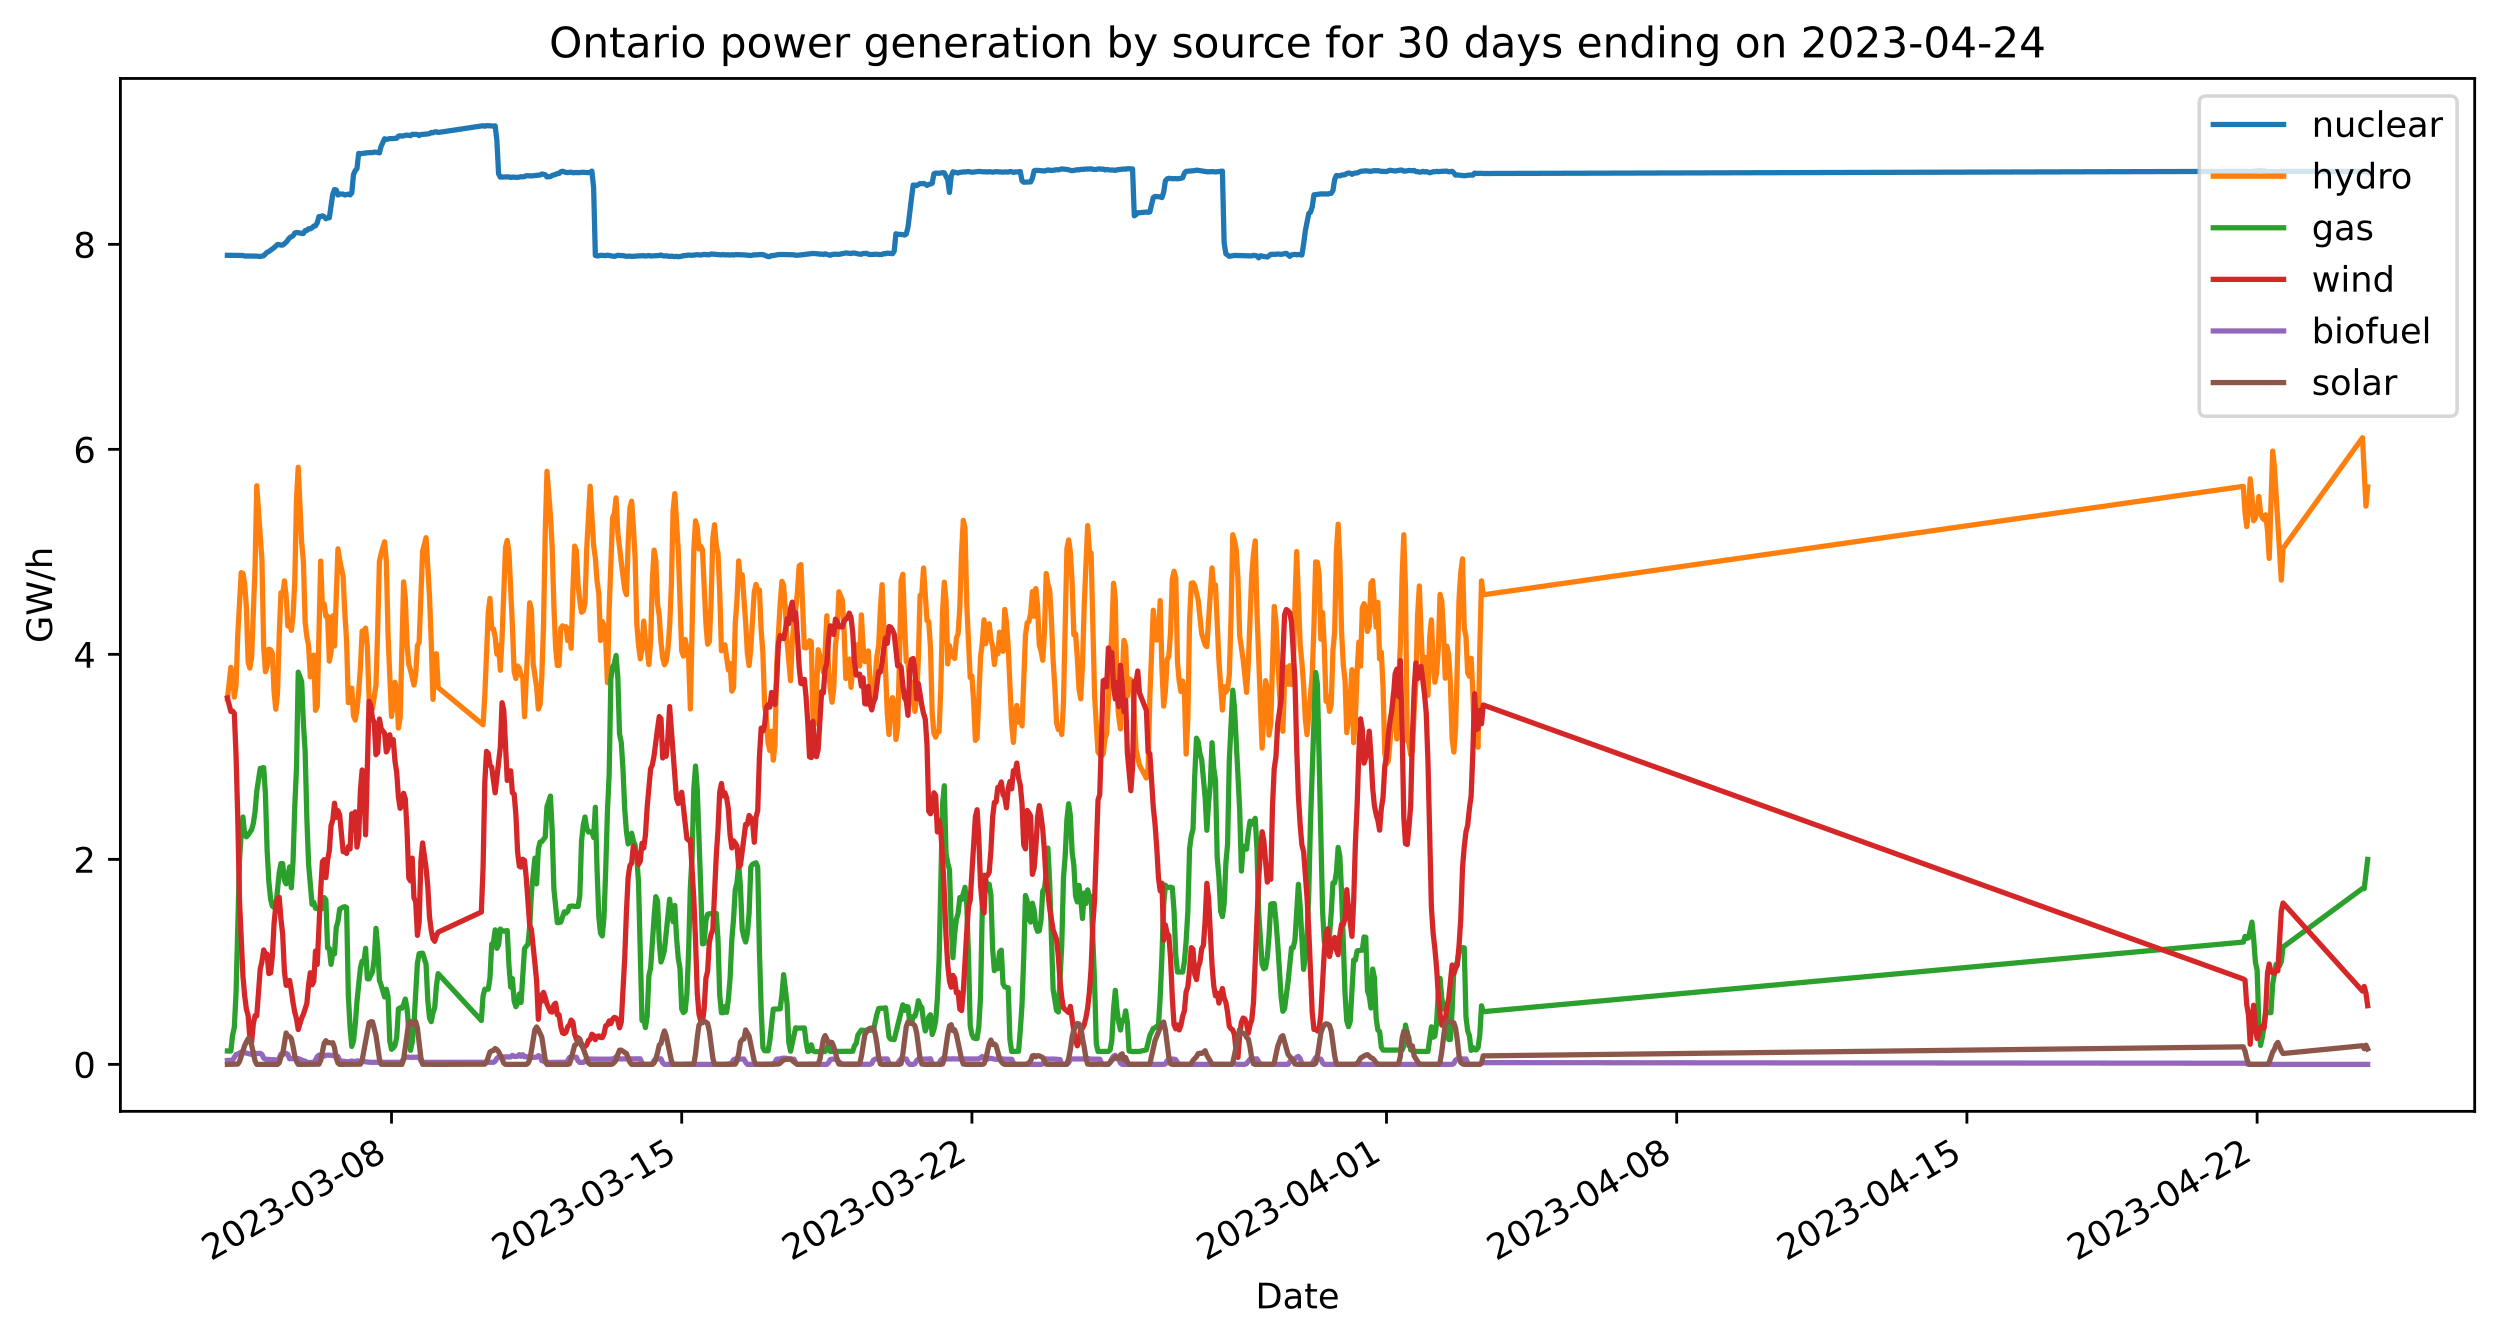 <?xml version="1.0" encoding="utf-8" standalone="no"?>
<!DOCTYPE svg PUBLIC "-//W3C//DTD SVG 1.1//EN"
  "http://www.w3.org/Graphics/SVG/1.1/DTD/svg11.dtd">
<!-- Created with matplotlib (https://matplotlib.org/) -->
<svg height="381.396pt" version="1.1" viewBox="0 0 711.041 381.396" width="711.041pt" xmlns="http://www.w3.org/2000/svg" xmlns:xlink="http://www.w3.org/1999/xlink">
 <defs>
  <style type="text/css">*{stroke-linecap:butt;stroke-linejoin:round;}</style>
 </defs>
 <g id="figure_1">
  <g id="patch_1">
   <path d="M 0 381.396 
L 711.041 381.396 
L 711.041 0 
L 0 0 
z
" style="fill:#ffffff;"/>
  </g>
  <g id="axes_1">
   <g id="patch_2">
    <path d="M 34.241 316.078 
L 703.841 316.078 
L 703.841 22.318 
L 34.241 22.318 
z
" style="fill:#ffffff;"/>
   </g>
   <g id="matplotlib.axis_1">
    <g id="xtick_1">
     <g id="line2d_1">
      <defs>
       <path d="M 0 0 
L 0 3.5 
" id="ma069b25562" style="stroke:#000000;stroke-width:0.8;"/>
      </defs>
      <g>
       <use style="stroke:#000000;stroke-width:0.8;" x="111.351" xlink:href="#ma069b25562" y="316.078"/>
      </g>
     </g>
     <g id="text_1">
      <!-- 2023-03-08 -->
      <g transform="translate(59.982 358.716)rotate(-30)scale(0.1 -0.1)">
       <defs>
        <path d="M 19.188 8.297 
L 53.609 8.297 
L 53.609 0 
L 7.328 0 
L 7.328 8.297 
Q 12.938 14.109 22.625 23.891 
Q 32.328 33.688 34.812 36.531 
Q 39.547 41.844 41.422 45.531 
Q 43.312 49.219 43.312 52.781 
Q 43.312 58.594 39.234 62.25 
Q 35.156 65.922 28.609 65.922 
Q 23.969 65.922 18.812 64.312 
Q 13.672 62.703 7.812 59.422 
L 7.812 69.391 
Q 13.766 71.781 18.938 73 
Q 24.125 74.219 28.422 74.219 
Q 39.75 74.219 46.484 68.547 
Q 53.219 62.891 53.219 53.422 
Q 53.219 48.922 51.531 44.891 
Q 49.859 40.875 45.406 35.406 
Q 44.188 33.984 37.641 27.219 
Q 31.109 20.453 19.188 8.297 
z
" id="DejaVuSans-50"/>
        <path d="M 31.781 66.406 
Q 24.172 66.406 20.328 58.906 
Q 16.5 51.422 16.5 36.375 
Q 16.5 21.391 20.328 13.891 
Q 24.172 6.391 31.781 6.391 
Q 39.453 6.391 43.281 13.891 
Q 47.125 21.391 47.125 36.375 
Q 47.125 51.422 43.281 58.906 
Q 39.453 66.406 31.781 66.406 
z
M 31.781 74.219 
Q 44.047 74.219 50.516 64.516 
Q 56.984 54.828 56.984 36.375 
Q 56.984 17.969 50.516 8.266 
Q 44.047 -1.422 31.781 -1.422 
Q 19.531 -1.422 13.062 8.266 
Q 6.594 17.969 6.594 36.375 
Q 6.594 54.828 13.062 64.516 
Q 19.531 74.219 31.781 74.219 
z
" id="DejaVuSans-48"/>
        <path d="M 40.578 39.312 
Q 47.656 37.797 51.625 33 
Q 55.609 28.219 55.609 21.188 
Q 55.609 10.406 48.188 4.484 
Q 40.766 -1.422 27.094 -1.422 
Q 22.516 -1.422 17.656 -0.516 
Q 12.797 0.391 7.625 2.203 
L 7.625 11.719 
Q 11.719 9.328 16.594 8.109 
Q 21.484 6.891 26.812 6.891 
Q 36.078 6.891 40.938 10.547 
Q 45.797 14.203 45.797 21.188 
Q 45.797 27.641 41.281 31.266 
Q 36.766 34.906 28.719 34.906 
L 20.219 34.906 
L 20.219 43.016 
L 29.109 43.016 
Q 36.375 43.016 40.234 45.922 
Q 44.094 48.828 44.094 54.297 
Q 44.094 59.906 40.109 62.906 
Q 36.141 65.922 28.719 65.922 
Q 24.656 65.922 20.016 65.031 
Q 15.375 64.156 9.812 62.312 
L 9.812 71.094 
Q 15.438 72.656 20.344 73.438 
Q 25.25 74.219 29.594 74.219 
Q 40.828 74.219 47.359 69.109 
Q 53.906 64.016 53.906 55.328 
Q 53.906 49.266 50.438 45.094 
Q 46.969 40.922 40.578 39.312 
z
" id="DejaVuSans-51"/>
        <path d="M 4.891 31.391 
L 31.203 31.391 
L 31.203 23.391 
L 4.891 23.391 
z
" id="DejaVuSans-45"/>
        <path d="M 31.781 34.625 
Q 24.75 34.625 20.719 30.859 
Q 16.703 27.094 16.703 20.516 
Q 16.703 13.922 20.719 10.156 
Q 24.75 6.391 31.781 6.391 
Q 38.812 6.391 42.859 10.172 
Q 46.922 13.969 46.922 20.516 
Q 46.922 27.094 42.891 30.859 
Q 38.875 34.625 31.781 34.625 
z
M 21.922 38.812 
Q 15.578 40.375 12.031 44.719 
Q 8.5 49.078 8.5 55.328 
Q 8.5 64.062 14.719 69.141 
Q 20.953 74.219 31.781 74.219 
Q 42.672 74.219 48.875 69.141 
Q 55.078 64.062 55.078 55.328 
Q 55.078 49.078 51.531 44.719 
Q 48 40.375 41.703 38.812 
Q 48.828 37.156 52.797 32.312 
Q 56.781 27.484 56.781 20.516 
Q 56.781 9.906 50.312 4.234 
Q 43.844 -1.422 31.781 -1.422 
Q 19.734 -1.422 13.25 4.234 
Q 6.781 9.906 6.781 20.516 
Q 6.781 27.484 10.781 32.312 
Q 14.797 37.156 21.922 38.812 
z
M 18.312 54.391 
Q 18.312 48.734 21.844 45.562 
Q 25.391 42.391 31.781 42.391 
Q 38.141 42.391 41.719 45.562 
Q 45.312 48.734 45.312 54.391 
Q 45.312 60.062 41.719 63.234 
Q 38.141 66.406 31.781 66.406 
Q 25.391 66.406 21.844 63.234 
Q 18.312 60.062 18.312 54.391 
z
" id="DejaVuSans-56"/>
       </defs>
       <use xlink:href="#DejaVuSans-50"/>
       <use x="63.623" xlink:href="#DejaVuSans-48"/>
       <use x="127.246" xlink:href="#DejaVuSans-50"/>
       <use x="190.869" xlink:href="#DejaVuSans-51"/>
       <use x="254.492" xlink:href="#DejaVuSans-45"/>
       <use x="290.576" xlink:href="#DejaVuSans-48"/>
       <use x="354.199" xlink:href="#DejaVuSans-51"/>
       <use x="417.822" xlink:href="#DejaVuSans-45"/>
       <use x="453.906" xlink:href="#DejaVuSans-48"/>
       <use x="517.529" xlink:href="#DejaVuSans-56"/>
      </g>
     </g>
    </g>
    <g id="xtick_2">
     <g id="line2d_2">
      <g>
       <use style="stroke:#000000;stroke-width:0.8;" x="193.89" xlink:href="#ma069b25562" y="316.078"/>
      </g>
     </g>
     <g id="text_2">
      <!-- 2023-03-15 -->
      <g transform="translate(142.521 358.716)rotate(-30)scale(0.1 -0.1)">
       <defs>
        <path d="M 12.406 8.297 
L 28.516 8.297 
L 28.516 63.922 
L 10.984 60.406 
L 10.984 69.391 
L 28.422 72.906 
L 38.281 72.906 
L 38.281 8.297 
L 54.391 8.297 
L 54.391 0 
L 12.406 0 
z
" id="DejaVuSans-49"/>
        <path d="M 10.797 72.906 
L 49.516 72.906 
L 49.516 64.594 
L 19.828 64.594 
L 19.828 46.734 
Q 21.969 47.469 24.109 47.828 
Q 26.266 48.188 28.422 48.188 
Q 40.625 48.188 47.75 41.5 
Q 54.891 34.812 54.891 23.391 
Q 54.891 11.625 47.562 5.094 
Q 40.234 -1.422 26.906 -1.422 
Q 22.312 -1.422 17.547 -0.641 
Q 12.797 0.141 7.719 1.703 
L 7.719 11.625 
Q 12.109 9.234 16.797 8.062 
Q 21.484 6.891 26.703 6.891 
Q 35.156 6.891 40.078 11.328 
Q 45.016 15.766 45.016 23.391 
Q 45.016 31 40.078 35.438 
Q 35.156 39.891 26.703 39.891 
Q 22.75 39.891 18.812 39.016 
Q 14.891 38.141 10.797 36.281 
z
" id="DejaVuSans-53"/>
       </defs>
       <use xlink:href="#DejaVuSans-50"/>
       <use x="63.623" xlink:href="#DejaVuSans-48"/>
       <use x="127.246" xlink:href="#DejaVuSans-50"/>
       <use x="190.869" xlink:href="#DejaVuSans-51"/>
       <use x="254.492" xlink:href="#DejaVuSans-45"/>
       <use x="290.576" xlink:href="#DejaVuSans-48"/>
       <use x="354.199" xlink:href="#DejaVuSans-51"/>
       <use x="417.822" xlink:href="#DejaVuSans-45"/>
       <use x="453.906" xlink:href="#DejaVuSans-49"/>
       <use x="517.529" xlink:href="#DejaVuSans-53"/>
      </g>
     </g>
    </g>
    <g id="xtick_3">
     <g id="line2d_3">
      <g>
       <use style="stroke:#000000;stroke-width:0.8;" x="276.43" xlink:href="#ma069b25562" y="316.078"/>
      </g>
     </g>
     <g id="text_3">
      <!-- 2023-03-22 -->
      <g transform="translate(225.06 358.716)rotate(-30)scale(0.1 -0.1)">
       <use xlink:href="#DejaVuSans-50"/>
       <use x="63.623" xlink:href="#DejaVuSans-48"/>
       <use x="127.246" xlink:href="#DejaVuSans-50"/>
       <use x="190.869" xlink:href="#DejaVuSans-51"/>
       <use x="254.492" xlink:href="#DejaVuSans-45"/>
       <use x="290.576" xlink:href="#DejaVuSans-48"/>
       <use x="354.199" xlink:href="#DejaVuSans-51"/>
       <use x="417.822" xlink:href="#DejaVuSans-45"/>
       <use x="453.906" xlink:href="#DejaVuSans-50"/>
       <use x="517.529" xlink:href="#DejaVuSans-50"/>
      </g>
     </g>
    </g>
    <g id="xtick_4">
     <g id="line2d_4">
      <g>
       <use style="stroke:#000000;stroke-width:0.8;" x="394.343" xlink:href="#ma069b25562" y="316.078"/>
      </g>
     </g>
     <g id="text_4">
      <!-- 2023-04-01 -->
      <g transform="translate(342.973 358.716)rotate(-30)scale(0.1 -0.1)">
       <defs>
        <path d="M 37.797 64.312 
L 12.891 25.391 
L 37.797 25.391 
z
M 35.203 72.906 
L 47.609 72.906 
L 47.609 25.391 
L 58.016 25.391 
L 58.016 17.188 
L 47.609 17.188 
L 47.609 0 
L 37.797 0 
L 37.797 17.188 
L 4.891 17.188 
L 4.891 26.703 
z
" id="DejaVuSans-52"/>
       </defs>
       <use xlink:href="#DejaVuSans-50"/>
       <use x="63.623" xlink:href="#DejaVuSans-48"/>
       <use x="127.246" xlink:href="#DejaVuSans-50"/>
       <use x="190.869" xlink:href="#DejaVuSans-51"/>
       <use x="254.492" xlink:href="#DejaVuSans-45"/>
       <use x="290.576" xlink:href="#DejaVuSans-48"/>
       <use x="354.199" xlink:href="#DejaVuSans-52"/>
       <use x="417.822" xlink:href="#DejaVuSans-45"/>
       <use x="453.906" xlink:href="#DejaVuSans-48"/>
       <use x="517.529" xlink:href="#DejaVuSans-49"/>
      </g>
     </g>
    </g>
    <g id="xtick_5">
     <g id="line2d_5">
      <g>
       <use style="stroke:#000000;stroke-width:0.8;" x="476.882" xlink:href="#ma069b25562" y="316.078"/>
      </g>
     </g>
     <g id="text_5">
      <!-- 2023-04-08 -->
      <g transform="translate(425.513 358.716)rotate(-30)scale(0.1 -0.1)">
       <use xlink:href="#DejaVuSans-50"/>
       <use x="63.623" xlink:href="#DejaVuSans-48"/>
       <use x="127.246" xlink:href="#DejaVuSans-50"/>
       <use x="190.869" xlink:href="#DejaVuSans-51"/>
       <use x="254.492" xlink:href="#DejaVuSans-45"/>
       <use x="290.576" xlink:href="#DejaVuSans-48"/>
       <use x="354.199" xlink:href="#DejaVuSans-52"/>
       <use x="417.822" xlink:href="#DejaVuSans-45"/>
       <use x="453.906" xlink:href="#DejaVuSans-48"/>
       <use x="517.529" xlink:href="#DejaVuSans-56"/>
      </g>
     </g>
    </g>
    <g id="xtick_6">
     <g id="line2d_6">
      <g>
       <use style="stroke:#000000;stroke-width:0.8;" x="559.421" xlink:href="#ma069b25562" y="316.078"/>
      </g>
     </g>
     <g id="text_6">
      <!-- 2023-04-15 -->
      <g transform="translate(508.052 358.716)rotate(-30)scale(0.1 -0.1)">
       <use xlink:href="#DejaVuSans-50"/>
       <use x="63.623" xlink:href="#DejaVuSans-48"/>
       <use x="127.246" xlink:href="#DejaVuSans-50"/>
       <use x="190.869" xlink:href="#DejaVuSans-51"/>
       <use x="254.492" xlink:href="#DejaVuSans-45"/>
       <use x="290.576" xlink:href="#DejaVuSans-48"/>
       <use x="354.199" xlink:href="#DejaVuSans-52"/>
       <use x="417.822" xlink:href="#DejaVuSans-45"/>
       <use x="453.906" xlink:href="#DejaVuSans-49"/>
       <use x="517.529" xlink:href="#DejaVuSans-53"/>
      </g>
     </g>
    </g>
    <g id="xtick_7">
     <g id="line2d_7">
      <g>
       <use style="stroke:#000000;stroke-width:0.8;" x="641.961" xlink:href="#ma069b25562" y="316.078"/>
      </g>
     </g>
     <g id="text_7">
      <!-- 2023-04-22 -->
      <g transform="translate(590.591 358.716)rotate(-30)scale(0.1 -0.1)">
       <use xlink:href="#DejaVuSans-50"/>
       <use x="63.623" xlink:href="#DejaVuSans-48"/>
       <use x="127.246" xlink:href="#DejaVuSans-50"/>
       <use x="190.869" xlink:href="#DejaVuSans-51"/>
       <use x="254.492" xlink:href="#DejaVuSans-45"/>
       <use x="290.576" xlink:href="#DejaVuSans-48"/>
       <use x="354.199" xlink:href="#DejaVuSans-52"/>
       <use x="417.822" xlink:href="#DejaVuSans-45"/>
       <use x="453.906" xlink:href="#DejaVuSans-50"/>
       <use x="517.529" xlink:href="#DejaVuSans-50"/>
      </g>
     </g>
    </g>
    <g id="text_8">
     <!-- Date -->
     <g transform="translate(357.09 372.116)scale(0.1 -0.1)">
      <defs>
       <path d="M 19.672 64.797 
L 19.672 8.109 
L 31.594 8.109 
Q 46.688 8.109 53.688 14.938 
Q 60.688 21.781 60.688 36.531 
Q 60.688 51.172 53.688 57.984 
Q 46.688 64.797 31.594 64.797 
z
M 9.812 72.906 
L 30.078 72.906 
Q 51.266 72.906 61.172 64.094 
Q 71.094 55.281 71.094 36.531 
Q 71.094 17.672 61.125 8.828 
Q 51.172 0 30.078 0 
L 9.812 0 
z
" id="DejaVuSans-68"/>
       <path d="M 34.281 27.484 
Q 23.391 27.484 19.188 25 
Q 14.984 22.516 14.984 16.5 
Q 14.984 11.719 18.141 8.906 
Q 21.297 6.109 26.703 6.109 
Q 34.188 6.109 38.703 11.406 
Q 43.219 16.703 43.219 25.484 
L 43.219 27.484 
z
M 52.203 31.203 
L 52.203 0 
L 43.219 0 
L 43.219 8.297 
Q 40.141 3.328 35.547 0.953 
Q 30.953 -1.422 24.312 -1.422 
Q 15.922 -1.422 10.953 3.297 
Q 6 8.016 6 15.922 
Q 6 25.141 12.172 29.828 
Q 18.359 34.516 30.609 34.516 
L 43.219 34.516 
L 43.219 35.406 
Q 43.219 41.609 39.141 45 
Q 35.062 48.391 27.688 48.391 
Q 23 48.391 18.547 47.266 
Q 14.109 46.141 10.016 43.891 
L 10.016 52.203 
Q 14.938 54.109 19.578 55.047 
Q 24.219 56 28.609 56 
Q 40.484 56 46.344 49.844 
Q 52.203 43.703 52.203 31.203 
z
" id="DejaVuSans-97"/>
       <path d="M 18.312 70.219 
L 18.312 54.688 
L 36.812 54.688 
L 36.812 47.703 
L 18.312 47.703 
L 18.312 18.016 
Q 18.312 11.328 20.141 9.422 
Q 21.969 7.516 27.594 7.516 
L 36.812 7.516 
L 36.812 0 
L 27.594 0 
Q 17.188 0 13.234 3.875 
Q 9.281 7.766 9.281 18.016 
L 9.281 47.703 
L 2.688 47.703 
L 2.688 54.688 
L 9.281 54.688 
L 9.281 70.219 
z
" id="DejaVuSans-116"/>
       <path d="M 56.203 29.594 
L 56.203 25.203 
L 14.891 25.203 
Q 15.484 15.922 20.484 11.062 
Q 25.484 6.203 34.422 6.203 
Q 39.594 6.203 44.453 7.469 
Q 49.312 8.734 54.109 11.281 
L 54.109 2.781 
Q 49.266 0.734 44.188 -0.344 
Q 39.109 -1.422 33.891 -1.422 
Q 20.797 -1.422 13.156 6.188 
Q 5.516 13.812 5.516 26.812 
Q 5.516 40.234 12.766 48.109 
Q 20.016 56 32.328 56 
Q 43.359 56 49.781 48.891 
Q 56.203 41.797 56.203 29.594 
z
M 47.219 32.234 
Q 47.125 39.594 43.094 43.984 
Q 39.062 48.391 32.422 48.391 
Q 24.906 48.391 20.391 44.141 
Q 15.875 39.891 15.188 32.172 
z
" id="DejaVuSans-101"/>
      </defs>
      <use xlink:href="#DejaVuSans-68"/>
      <use x="77.002" xlink:href="#DejaVuSans-97"/>
      <use x="138.281" xlink:href="#DejaVuSans-116"/>
      <use x="177.49" xlink:href="#DejaVuSans-101"/>
     </g>
    </g>
   </g>
   <g id="matplotlib.axis_2">
    <g id="ytick_1">
     <g id="line2d_8">
      <defs>
       <path d="M 0 0 
L -3.5 0 
" id="m8f2f1b5262" style="stroke:#000000;stroke-width:0.8;"/>
      </defs>
      <g>
       <use style="stroke:#000000;stroke-width:0.8;" x="34.241" xlink:href="#m8f2f1b5262" y="302.725"/>
      </g>
     </g>
     <g id="text_9">
      <!-- 0 -->
      <g transform="translate(20.878 306.525)scale(0.1 -0.1)">
       <use xlink:href="#DejaVuSans-48"/>
      </g>
     </g>
    </g>
    <g id="ytick_2">
     <g id="line2d_9">
      <g>
       <use style="stroke:#000000;stroke-width:0.8;" x="34.241" xlink:href="#m8f2f1b5262" y="244.417"/>
      </g>
     </g>
     <g id="text_10">
      <!-- 2 -->
      <g transform="translate(20.878 248.216)scale(0.1 -0.1)">
       <use xlink:href="#DejaVuSans-50"/>
      </g>
     </g>
    </g>
    <g id="ytick_3">
     <g id="line2d_10">
      <g>
       <use style="stroke:#000000;stroke-width:0.8;" x="34.241" xlink:href="#m8f2f1b5262" y="186.108"/>
      </g>
     </g>
     <g id="text_11">
      <!-- 4 -->
      <g transform="translate(20.878 189.907)scale(0.1 -0.1)">
       <use xlink:href="#DejaVuSans-52"/>
      </g>
     </g>
    </g>
    <g id="ytick_4">
     <g id="line2d_11">
      <g>
       <use style="stroke:#000000;stroke-width:0.8;" x="34.241" xlink:href="#m8f2f1b5262" y="127.799"/>
      </g>
     </g>
     <g id="text_12">
      <!-- 6 -->
      <g transform="translate(20.878 131.598)scale(0.1 -0.1)">
       <defs>
        <path d="M 33.016 40.375 
Q 26.375 40.375 22.484 35.828 
Q 18.609 31.297 18.609 23.391 
Q 18.609 15.531 22.484 10.953 
Q 26.375 6.391 33.016 6.391 
Q 39.656 6.391 43.531 10.953 
Q 47.406 15.531 47.406 23.391 
Q 47.406 31.297 43.531 35.828 
Q 39.656 40.375 33.016 40.375 
z
M 52.594 71.297 
L 52.594 62.312 
Q 48.875 64.062 45.094 64.984 
Q 41.312 65.922 37.594 65.922 
Q 27.828 65.922 22.672 59.328 
Q 17.531 52.734 16.797 39.406 
Q 19.672 43.656 24.016 45.922 
Q 28.375 48.188 33.594 48.188 
Q 44.578 48.188 50.953 41.516 
Q 57.328 34.859 57.328 23.391 
Q 57.328 12.156 50.688 5.359 
Q 44.047 -1.422 33.016 -1.422 
Q 20.359 -1.422 13.672 8.266 
Q 6.984 17.969 6.984 36.375 
Q 6.984 53.656 15.188 63.938 
Q 23.391 74.219 37.203 74.219 
Q 40.922 74.219 44.703 73.484 
Q 48.484 72.75 52.594 71.297 
z
" id="DejaVuSans-54"/>
       </defs>
       <use xlink:href="#DejaVuSans-54"/>
      </g>
     </g>
    </g>
    <g id="ytick_5">
     <g id="line2d_12">
      <g>
       <use style="stroke:#000000;stroke-width:0.8;" x="34.241" xlink:href="#m8f2f1b5262" y="69.49"/>
      </g>
     </g>
     <g id="text_13">
      <!-- 8 -->
      <g transform="translate(20.878 73.289)scale(0.1 -0.1)">
       <use xlink:href="#DejaVuSans-56"/>
      </g>
     </g>
    </g>
    <g id="text_14">
     <!-- GW/h -->
     <g transform="translate(14.798 182.869)rotate(-90)scale(0.1 -0.1)">
      <defs>
       <path d="M 59.516 10.406 
L 59.516 29.984 
L 43.406 29.984 
L 43.406 38.094 
L 69.281 38.094 
L 69.281 6.781 
Q 63.578 2.734 56.688 0.656 
Q 49.812 -1.422 42 -1.422 
Q 24.906 -1.422 15.25 8.562 
Q 5.609 18.562 5.609 36.375 
Q 5.609 54.25 15.25 64.234 
Q 24.906 74.219 42 74.219 
Q 49.125 74.219 55.547 72.453 
Q 61.969 70.703 67.391 67.281 
L 67.391 56.781 
Q 61.922 61.422 55.766 63.766 
Q 49.609 66.109 42.828 66.109 
Q 29.438 66.109 22.719 58.641 
Q 16.016 51.172 16.016 36.375 
Q 16.016 21.625 22.719 14.156 
Q 29.438 6.688 42.828 6.688 
Q 48.047 6.688 52.141 7.594 
Q 56.25 8.5 59.516 10.406 
z
" id="DejaVuSans-71"/>
       <path d="M 3.328 72.906 
L 13.281 72.906 
L 28.609 11.281 
L 43.891 72.906 
L 54.984 72.906 
L 70.312 11.281 
L 85.594 72.906 
L 95.609 72.906 
L 77.297 0 
L 64.891 0 
L 49.516 63.281 
L 33.984 0 
L 21.578 0 
z
" id="DejaVuSans-87"/>
       <path d="M 25.391 72.906 
L 33.688 72.906 
L 8.297 -9.281 
L 0 -9.281 
z
" id="DejaVuSans-47"/>
       <path d="M 54.891 33.016 
L 54.891 0 
L 45.906 0 
L 45.906 32.719 
Q 45.906 40.484 42.875 44.328 
Q 39.844 48.188 33.797 48.188 
Q 26.516 48.188 22.312 43.547 
Q 18.109 38.922 18.109 30.906 
L 18.109 0 
L 9.078 0 
L 9.078 75.984 
L 18.109 75.984 
L 18.109 46.188 
Q 21.344 51.125 25.703 53.562 
Q 30.078 56 35.797 56 
Q 45.219 56 50.047 50.172 
Q 54.891 44.344 54.891 33.016 
z
" id="DejaVuSans-104"/>
      </defs>
      <use xlink:href="#DejaVuSans-71"/>
      <use x="77.49" xlink:href="#DejaVuSans-87"/>
      <use x="176.367" xlink:href="#DejaVuSans-47"/>
      <use x="210.059" xlink:href="#DejaVuSans-104"/>
     </g>
    </g>
   </g>
   <g id="line2d_13">
    <path clip-path="url(#p5213ed270f)" d="M 64.677 72.61 
L 69.099 72.668 
L 69.59 72.814 
L 73.029 72.843 
L 74.012 72.959 
L 74.994 72.726 
L 75.977 71.735 
L 76.468 71.531 
L 77.942 70.452 
L 78.925 69.548 
L 79.416 69.577 
L 79.907 69.723 
L 80.399 69.694 
L 81.381 68.907 
L 82.364 67.624 
L 83.347 67.07 
L 83.838 66.283 
L 84.329 66.108 
L 84.821 66.166 
L 85.803 66.4 
L 86.294 66.4 
L 86.786 65.583 
L 87.277 65.554 
L 87.768 65.059 
L 88.26 65.088 
L 88.751 64.796 
L 89.242 64.3 
L 89.734 64.242 
L 90.225 63.368 
L 90.716 61.589 
L 91.207 61.589 
L 91.699 61.385 
L 92.19 61.618 
L 92.681 62.201 
L 93.173 61.997 
L 93.664 61.939 
L 94.647 55.175 
L 95.138 53.922 
L 95.629 54.038 
L 96.121 55.467 
L 96.612 55.175 
L 97.594 55.204 
L 98.086 55.467 
L 99.068 55.204 
L 99.56 55.438 
L 100.051 54.854 
L 100.542 49.636 
L 101.034 48.499 
L 101.525 47.974 
L 102.016 43.63 
L 102.507 43.717 
L 104.473 43.455 
L 105.455 43.397 
L 105.947 43.426 
L 106.438 43.251 
L 107.421 43.338 
L 107.912 43.484 
L 108.403 41.589 
L 109.386 39.461 
L 109.877 39.665 
L 110.86 39.432 
L 111.842 39.403 
L 112.825 39.315 
L 113.316 38.732 
L 113.808 38.615 
L 114.299 38.732 
L 115.281 38.499 
L 115.773 38.411 
L 116.755 38.586 
L 117.247 38.207 
L 118.721 38.236 
L 119.212 38.557 
L 119.703 38.266 
L 121.668 38.091 
L 122.16 38.003 
L 122.651 37.683 
L 123.142 37.77 
L 123.634 37.508 
L 124.125 37.478 
L 124.616 37.683 
L 137.39 35.758 
L 137.881 35.904 
L 138.373 35.729 
L 139.847 35.817 
L 140.338 35.875 
L 140.829 35.787 
L 141.321 39.957 
L 141.812 49.461 
L 142.303 50.365 
L 144.76 50.306 
L 145.251 50.481 
L 145.742 50.365 
L 147.216 50.452 
L 148.199 50.248 
L 148.69 50.306 
L 149.182 50.219 
L 149.673 49.957 
L 151.147 50.044 
L 152.621 49.869 
L 153.603 49.782 
L 154.095 49.49 
L 155.077 49.694 
L 155.568 50.306 
L 156.551 50.219 
L 157.042 49.898 
L 158.025 49.607 
L 158.516 49.344 
L 159.008 49.344 
L 159.499 48.849 
L 159.99 48.703 
L 160.973 49.053 
L 161.464 49.082 
L 162.447 48.965 
L 162.938 49.14 
L 163.921 49.053 
L 164.412 49.111 
L 165.886 48.994 
L 167.36 49.111 
L 167.851 48.994 
L 168.342 48.674 
L 168.834 53.368 
L 169.325 72.639 
L 169.816 72.784 
L 170.308 72.755 
L 170.799 72.61 
L 172.273 72.697 
L 172.764 72.58 
L 173.747 72.755 
L 174.729 72.93 
L 175.712 72.61 
L 176.695 72.697 
L 177.186 72.697 
L 178.169 72.901 
L 179.151 72.843 
L 179.642 72.93 
L 181.608 72.784 
L 183.082 72.726 
L 183.573 72.843 
L 184.555 72.668 
L 185.047 72.814 
L 187.503 72.668 
L 187.995 72.522 
L 188.486 72.755 
L 188.977 72.814 
L 189.469 72.755 
L 190.451 72.93 
L 190.942 72.843 
L 191.925 72.989 
L 192.416 72.901 
L 192.908 73.018 
L 193.89 72.872 
L 194.382 72.697 
L 194.873 72.697 
L 195.856 72.551 
L 196.838 72.61 
L 198.312 72.435 
L 199.295 72.551 
L 200.277 72.347 
L 200.769 72.435 
L 201.751 72.464 
L 202.242 72.231 
L 205.19 72.493 
L 205.682 72.376 
L 206.173 72.493 
L 207.156 72.464 
L 207.647 72.551 
L 208.138 72.435 
L 208.629 72.551 
L 209.121 72.405 
L 211.577 72.493 
L 213.542 72.668 
L 214.525 72.464 
L 215.016 72.493 
L 215.999 72.405 
L 216.982 72.405 
L 218.456 72.989 
L 218.947 72.959 
L 219.438 72.668 
L 219.929 72.697 
L 220.912 72.493 
L 221.403 72.405 
L 222.386 72.376 
L 225.825 72.464 
L 226.316 72.61 
L 227.299 72.551 
L 231.229 72.085 
L 232.212 72.172 
L 232.703 72.172 
L 233.195 72.318 
L 233.686 72.26 
L 234.177 72.376 
L 234.669 72.201 
L 236.143 72.61 
L 236.634 72.376 
L 237.616 72.289 
L 238.599 72.347 
L 240.564 71.939 
L 242.038 72.114 
L 242.53 71.968 
L 243.021 71.968 
L 244.495 72.289 
L 244.986 72.318 
L 245.477 72.085 
L 245.969 72.114 
L 246.46 72.026 
L 246.951 72.289 
L 247.443 72.405 
L 248.916 72.318 
L 249.408 72.289 
L 249.899 72.405 
L 250.882 72.376 
L 251.373 72.143 
L 251.864 72.172 
L 252.356 71.997 
L 253.83 72.143 
L 254.321 71.472 
L 254.812 66.487 
L 255.303 66.633 
L 256.777 66.72 
L 257.269 66.866 
L 257.76 66.545 
L 258.251 64.592 
L 259.234 56.458 
L 259.725 52.639 
L 260.216 52.639 
L 260.708 52.785 
L 261.69 52.201 
L 262.182 52.26 
L 262.673 52.172 
L 263.164 52.376 
L 263.656 52.726 
L 264.147 52.464 
L 264.638 52.347 
L 265.13 52.114 
L 265.621 49.432 
L 266.112 49.228 
L 267.095 49.286 
L 268.077 49.111 
L 268.569 49.169 
L 269.551 51.094 
L 270.043 54.738 
L 270.534 50.102 
L 271.025 48.878 
L 272.499 49.199 
L 272.99 48.994 
L 273.482 48.994 
L 273.973 48.878 
L 274.464 48.907 
L 275.447 48.79 
L 276.43 48.994 
L 278.395 48.761 
L 279.869 48.878 
L 280.36 48.849 
L 280.851 48.936 
L 281.343 48.819 
L 282.325 48.965 
L 283.308 48.819 
L 285.273 48.965 
L 285.764 48.907 
L 286.747 48.936 
L 287.238 48.79 
L 287.73 48.819 
L 288.221 49.053 
L 288.712 48.907 
L 289.695 48.878 
L 290.186 48.79 
L 290.677 51.414 
L 291.169 51.822 
L 293.134 51.735 
L 293.625 50.715 
L 294.117 48.586 
L 294.608 48.44 
L 295.59 48.499 
L 297.064 48.645 
L 298.047 48.324 
L 299.03 48.499 
L 300.012 48.353 
L 300.504 48.266 
L 300.995 48.324 
L 301.977 48.032 
L 302.96 48.149 
L 303.451 48.178 
L 304.925 48.557 
L 306.399 48.266 
L 306.891 48.324 
L 307.382 48.178 
L 308.364 48.149 
L 308.856 48.061 
L 309.347 48.091 
L 310.33 48.003 
L 310.821 48.178 
L 311.804 48.207 
L 312.295 48.061 
L 312.786 48.032 
L 313.277 48.149 
L 313.769 48.091 
L 314.26 48.324 
L 314.751 48.207 
L 315.734 48.353 
L 316.717 48.353 
L 317.208 48.47 
L 317.699 48.295 
L 319.173 48.12 
L 319.664 48.061 
L 320.156 48.12 
L 320.647 47.974 
L 322.121 48.061 
L 322.612 61.385 
L 323.104 61.035 
L 323.595 60.51 
L 324.086 60.51 
L 326.051 60.306 
L 326.543 60.394 
L 327.034 60.277 
L 328.017 56.166 
L 328.508 55.875 
L 329.982 55.991 
L 330.473 56.196 
L 330.964 54.68 
L 331.456 51.443 
L 331.947 50.86 
L 332.438 50.715 
L 333.421 50.831 
L 334.404 50.802 
L 334.895 50.86 
L 335.878 50.715 
L 336.369 50.54 
L 336.86 49.257 
L 337.351 48.732 
L 339.808 48.528 
L 340.299 48.382 
L 343.247 48.849 
L 344.23 48.849 
L 344.721 48.79 
L 345.704 48.907 
L 347.669 48.674 
L 348.16 69.053 
L 348.651 72.172 
L 349.634 72.901 
L 351.108 72.639 
L 352.091 72.668 
L 355.53 72.784 
L 356.021 72.784 
L 356.512 72.61 
L 357.495 72.784 
L 357.986 73.338 
L 358.478 72.755 
L 360.443 73.105 
L 361.425 72.347 
L 362.899 72.318 
L 363.391 72.231 
L 364.373 72.347 
L 365.847 72.056 
L 366.83 72.901 
L 367.321 72.493 
L 368.304 72.347 
L 368.795 72.464 
L 369.286 72.376 
L 370.269 72.522 
L 370.76 69.519 
L 371.251 65.7 
L 372.234 60.744 
L 372.725 60.365 
L 373.217 58.849 
L 373.708 55.408 
L 375.673 55.146 
L 377.638 55.175 
L 378.621 54.971 
L 379.112 54.184 
L 379.604 51.006 
L 380.095 49.927 
L 381.078 50.015 
L 381.569 49.782 
L 382.552 49.694 
L 383.043 49.344 
L 383.534 49.199 
L 384.025 49.257 
L 384.517 49.578 
L 385.008 49.315 
L 385.499 49.199 
L 385.991 49.199 
L 386.973 48.732 
L 388.447 48.586 
L 389.921 48.732 
L 390.904 48.528 
L 391.395 48.586 
L 391.886 48.528 
L 392.869 48.732 
L 393.852 48.761 
L 394.343 48.79 
L 395.325 48.411 
L 396.799 48.645 
L 398.273 48.382 
L 398.765 48.382 
L 399.256 48.674 
L 400.239 48.586 
L 400.73 48.47 
L 401.712 48.557 
L 402.204 48.47 
L 402.695 48.79 
L 403.186 48.79 
L 403.678 48.965 
L 404.169 48.936 
L 404.66 48.732 
L 405.152 48.907 
L 405.643 48.79 
L 406.625 49.14 
L 407.608 48.849 
L 408.099 48.849 
L 408.591 48.732 
L 409.082 48.819 
L 410.556 48.703 
L 411.539 48.674 
L 412.03 48.878 
L 413.012 48.732 
L 413.504 49.169 
L 413.995 49.811 
L 414.486 49.752 
L 416.452 49.986 
L 417.926 49.782 
L 418.908 49.811 
L 419.399 49.228 
L 419.891 49.315 
L 421.365 49.286 
L 421.856 49.344 
L 639.013 48.732 
L 639.504 48.849 
L 642.943 48.499 
L 643.435 48.615 
L 643.926 48.557 
L 644.909 48.849 
L 645.891 48.761 
L 646.382 48.878 
L 647.365 48.761 
L 647.856 48.849 
L 648.839 48.732 
L 672.913 48.732 
L 673.404 48.994 
L 673.404 48.994 
" style="fill:none;stroke:#1f77b4;stroke-linecap:square;stroke-width:1.5;"/>
   </g>
   <g id="line2d_14">
    <path clip-path="url(#p5213ed270f)" d="M 64.677 198.79 
L 65.66 189.81 
L 66.151 192.055 
L 66.642 198.265 
L 67.134 194.883 
L 67.625 180.568 
L 68.607 162.872 
L 69.099 163.076 
L 69.59 166.137 
L 70.081 172.726 
L 70.573 188.353 
L 71.064 190.014 
L 71.555 187.128 
L 72.538 161.356 
L 73.029 138.149 
L 74.503 159.402 
L 74.994 184.009 
L 75.486 191.035 
L 75.977 189.519 
L 76.468 184.65 
L 76.96 184.825 
L 77.451 185.816 
L 77.942 196.749 
L 78.434 201.705 
L 78.925 197.245 
L 79.416 180.831 
L 79.907 168.586 
L 80.399 169.344 
L 80.89 165.204 
L 81.381 169.548 
L 81.873 178.032 
L 82.364 177.449 
L 82.855 179.286 
L 83.347 175.029 
L 83.838 165.437 
L 84.329 141.88 
L 84.821 132.901 
L 85.803 154.475 
L 86.294 159.752 
L 86.786 176.866 
L 87.277 181.122 
L 87.768 183.63 
L 88.26 192.493 
L 88.751 187.186 
L 89.242 186.341 
L 89.734 202.026 
L 90.225 200.947 
L 91.207 159.577 
L 91.699 172.668 
L 92.19 171.764 
L 92.681 175.321 
L 93.173 175.291 
L 93.664 188.032 
L 94.155 185.525 
L 94.647 175.146 
L 95.138 183.717 
L 96.121 156.108 
L 96.612 159.286 
L 97.594 164.009 
L 98.086 174.592 
L 98.577 182.318 
L 99.068 199.839 
L 99.56 195.787 
L 100.051 195.729 
L 100.542 203.6 
L 101.034 204.796 
L 101.525 201.939 
L 102.016 196.778 
L 102.507 189.839 
L 102.999 179.49 
L 103.49 179.402 
L 103.981 178.644 
L 104.473 183.921 
L 104.964 198.761 
L 105.455 200.714 
L 105.947 201.501 
L 106.929 194.825 
L 107.421 179.111 
L 107.912 159.665 
L 108.403 157.391 
L 109.386 154.096 
L 109.877 159.577 
L 110.368 180.685 
L 111.351 203.775 
L 111.842 200.044 
L 112.334 194.067 
L 112.825 196.283 
L 113.316 207.07 
L 113.808 204.009 
L 114.79 165.496 
L 115.281 170.16 
L 115.773 183.338 
L 116.264 188.936 
L 116.755 190.597 
L 117.738 194.825 
L 118.229 191.88 
L 118.721 183.63 
L 119.212 182.726 
L 120.194 156.807 
L 121.177 152.93 
L 122.16 169.694 
L 122.651 182.434 
L 123.142 198.906 
L 123.634 189.286 
L 124.125 185.933 
L 124.616 195.554 
L 137.39 206.137 
L 137.881 197.915 
L 138.864 174.271 
L 139.355 170.189 
L 139.847 178.732 
L 140.338 178.848 
L 140.829 181.093 
L 141.321 186.049 
L 141.812 183.6 
L 142.303 190.627 
L 142.795 181.443 
L 143.777 155.7 
L 144.268 153.717 
L 144.76 157.187 
L 145.742 178.119 
L 146.234 191.035 
L 146.725 192.959 
L 147.216 189.431 
L 147.708 190.073 
L 148.199 192.114 
L 148.69 192.697 
L 149.182 203.834 
L 150.655 171.443 
L 151.147 173.396 
L 151.638 188.848 
L 152.621 195.437 
L 153.112 201.676 
L 153.603 200.423 
L 154.095 192.551 
L 154.586 177.828 
L 155.077 151.414 
L 155.568 134.067 
L 156.551 146.458 
L 157.042 155.408 
L 157.534 172.376 
L 158.025 184.184 
L 158.516 189.256 
L 159.008 189.256 
L 159.499 178.644 
L 159.99 178.003 
L 160.482 178.498 
L 160.973 178.236 
L 161.464 182.201 
L 161.955 178.79 
L 162.447 184.358 
L 162.938 167.944 
L 163.429 155.321 
L 163.921 156.603 
L 164.412 166.341 
L 164.903 170.743 
L 165.395 174.125 
L 165.886 173.775 
L 166.377 171.705 
L 166.868 156.166 
L 167.851 138.294 
L 168.834 155.175 
L 169.325 158.673 
L 169.816 165.291 
L 170.308 168.877 
L 170.799 182.172 
L 171.29 176.778 
L 171.782 177.915 
L 172.273 181.851 
L 172.764 194.154 
L 173.255 173.251 
L 174.238 147.157 
L 174.729 146.05 
L 175.221 141.618 
L 175.712 151.385 
L 176.695 159.869 
L 177.677 167.653 
L 178.169 169.14 
L 178.66 154.446 
L 179.151 144.533 
L 179.642 142.551 
L 180.134 149.665 
L 180.625 158.615 
L 181.116 177.507 
L 181.608 183.425 
L 182.099 187.39 
L 182.59 184.475 
L 183.082 176.662 
L 183.573 182.114 
L 184.064 184.679 
L 184.555 188.994 
L 185.047 182.58 
L 185.538 165.175 
L 186.029 156.458 
L 186.521 159.344 
L 187.012 171.705 
L 187.503 175.175 
L 187.995 182.697 
L 188.486 187.099 
L 188.977 189.052 
L 189.469 188.207 
L 189.96 184.65 
L 190.451 178.207 
L 190.942 166.545 
L 191.434 145.262 
L 191.925 140.394 
L 192.908 156.603 
L 193.89 185.146 
L 194.382 186.603 
L 194.873 181.88 
L 195.856 186.866 
L 196.347 201.647 
L 197.329 156.428 
L 197.821 148.149 
L 198.312 150.102 
L 198.803 156.137 
L 199.295 155.35 
L 199.786 156.283 
L 200.769 177.274 
L 201.26 183.221 
L 201.751 182.493 
L 202.242 171.21 
L 202.734 153.047 
L 203.225 149.227 
L 203.716 155.175 
L 204.208 157.361 
L 204.699 168.323 
L 205.19 185.087 
L 206.173 183.396 
L 207.156 190.539 
L 207.647 188.702 
L 208.138 196.574 
L 208.629 195.554 
L 209.121 177.332 
L 209.612 170.539 
L 210.103 159.519 
L 210.595 165.758 
L 211.086 163.484 
L 212.069 176.837 
L 212.56 185.787 
L 213.051 189.286 
L 213.542 184.329 
L 214.525 168.382 
L 215.016 166.224 
L 215.508 167.944 
L 215.999 167.828 
L 216.49 179.286 
L 216.982 185.816 
L 217.473 200.685 
L 217.964 204.009 
L 218.456 211.385 
L 218.947 213.455 
L 219.438 207.974 
L 219.929 216.195 
L 220.421 211.997 
L 220.912 188.702 
L 221.895 171.705 
L 222.386 165.35 
L 222.877 166.516 
L 223.369 173.192 
L 223.86 182.522 
L 224.843 193.6 
L 225.334 182.522 
L 225.825 177.041 
L 226.316 173.221 
L 226.808 168.207 
L 227.299 160.947 
L 227.79 160.568 
L 228.773 184.154 
L 229.264 184.271 
L 229.756 183.834 
L 230.247 182.23 
L 230.738 182.522 
L 231.229 204.242 
L 231.721 205.933 
L 232.212 197.507 
L 232.703 184.796 
L 233.195 186.691 
L 233.686 187.74 
L 234.177 191.21 
L 234.669 185.641 
L 235.16 175.146 
L 235.651 190.772 
L 236.143 195.874 
L 236.634 199.723 
L 237.125 195.845 
L 237.616 183.659 
L 238.108 179.111 
L 238.599 168.323 
L 239.582 170.685 
L 240.073 179.315 
L 240.564 192.959 
L 241.056 189.14 
L 241.547 187.449 
L 242.038 195.466 
L 243.021 184.825 
L 243.512 185.874 
L 244.003 183.309 
L 244.495 189.402 
L 244.986 174.883 
L 245.477 183.746 
L 245.969 188.178 
L 246.46 187.157 
L 246.951 185.146 
L 247.443 193.309 
L 247.934 199.023 
L 248.425 197.07 
L 248.916 192.872 
L 249.408 186.545 
L 249.899 183.775 
L 250.39 173.221 
L 250.882 166.283 
L 252.356 202.842 
L 252.847 208.906 
L 253.338 200.335 
L 253.83 198.44 
L 254.321 199.839 
L 254.812 210.335 
L 255.303 206.895 
L 255.795 188.732 
L 256.286 165.204 
L 256.777 163.338 
L 257.269 177.391 
L 257.76 188.178 
L 258.251 188.673 
L 258.743 194.679 
L 259.234 193.95 
L 259.725 199.227 
L 260.216 202.318 
L 260.708 198.527 
L 261.199 187.245 
L 261.69 169.344 
L 262.182 168.907 
L 262.673 161.56 
L 263.656 176.545 
L 264.147 176.778 
L 264.638 184.154 
L 265.13 202.755 
L 265.621 208.586 
L 266.112 209.664 
L 266.603 208.032 
L 267.095 208.148 
L 267.586 195.495 
L 268.077 174.038 
L 268.569 165.583 
L 269.06 170.802 
L 269.551 188.819 
L 270.043 183.63 
L 270.534 186.224 
L 271.517 187.274 
L 272.008 181.56 
L 272.499 180.248 
L 272.99 172.784 
L 273.482 157.303 
L 273.973 148.003 
L 274.464 150.277 
L 274.956 171.764 
L 275.938 192.697 
L 276.43 192.288 
L 276.921 199.635 
L 277.412 210.568 
L 277.903 209.985 
L 278.886 186.72 
L 279.377 182.93 
L 279.869 176.312 
L 280.36 183.076 
L 280.851 178.411 
L 281.343 177.42 
L 281.834 181.822 
L 282.325 183.834 
L 282.817 188.994 
L 283.308 184.708 
L 283.799 185.962 
L 284.29 179.81 
L 284.782 182.114 
L 285.273 185.233 
L 285.764 173.338 
L 286.256 177.041 
L 286.747 183.979 
L 287.73 205.758 
L 288.221 211.151 
L 288.712 202.93 
L 289.204 200.656 
L 289.695 205.408 
L 290.186 202.055 
L 290.677 206.457 
L 291.66 180.714 
L 292.151 177.128 
L 292.643 176.749 
L 293.134 174.475 
L 293.625 168.236 
L 294.117 175.291 
L 294.608 167.42 
L 295.099 172.347 
L 295.59 183.425 
L 296.082 185.146 
L 296.573 187.799 
L 297.064 179.577 
L 297.556 163.134 
L 298.047 166.254 
L 298.538 167.74 
L 299.03 175.962 
L 299.521 187.682 
L 300.012 195.379 
L 300.504 205.583 
L 300.995 207.478 
L 301.486 206.807 
L 301.977 208.906 
L 302.469 199.723 
L 303.451 155.962 
L 303.943 153.571 
L 304.434 157.07 
L 304.925 165.729 
L 305.417 180.51 
L 305.908 180.306 
L 306.399 186.924 
L 306.891 195.933 
L 307.382 198.761 
L 307.873 189.052 
L 308.364 172.259 
L 309.347 149.49 
L 309.838 156.837 
L 310.33 157.303 
L 311.312 197.769 
L 312.295 213.921 
L 312.786 214.562 
L 313.277 215 
L 313.769 214.475 
L 314.26 210.277 
L 314.751 208.673 
L 316.225 179.548 
L 316.717 165.904 
L 317.208 170.423 
L 317.699 197.915 
L 318.191 203.834 
L 318.682 207.303 
L 319.173 193.076 
L 319.664 182.143 
L 320.156 183.834 
L 320.647 197.974 
L 321.138 193.105 
L 321.63 193.367 
L 322.121 194.067 
L 323.104 213.163 
L 324.086 217.653 
L 326.051 221.297 
L 326.543 218.382 
L 327.034 198.032 
L 328.017 173.571 
L 328.508 179.519 
L 328.999 182.055 
L 329.491 180.568 
L 329.982 170.802 
L 330.473 190.102 
L 330.964 200.831 
L 331.456 196.632 
L 331.947 187.536 
L 332.438 186.691 
L 332.93 179.635 
L 333.421 164.796 
L 333.912 162.493 
L 334.404 164.358 
L 334.895 188.382 
L 335.386 193.804 
L 335.878 196.691 
L 336.369 193.717 
L 336.86 196.574 
L 337.351 214.475 
L 337.843 204.417 
L 338.334 176.428 
L 338.825 165.875 
L 339.317 165.758 
L 339.808 166.545 
L 340.791 170.772 
L 341.773 180.218 
L 342.756 183.455 
L 343.247 183.921 
L 344.721 161.531 
L 345.212 167.42 
L 345.704 166.341 
L 346.686 188.061 
L 347.669 201.939 
L 348.16 195.32 
L 348.651 196.837 
L 349.143 196.079 
L 349.634 191.909 
L 350.125 175.612 
L 350.617 152.084 
L 351.108 153.717 
L 351.599 156.224 
L 352.091 164.854 
L 352.582 180.743 
L 353.565 187.624 
L 354.547 196.924 
L 355.038 188.702 
L 356.021 163.542 
L 356.512 157.449 
L 357.004 153.834 
L 357.495 173.979 
L 358.478 199.985 
L 358.969 212.755 
L 359.951 193.6 
L 360.443 195.962 
L 360.934 209.081 
L 361.425 205.729 
L 362.408 172.493 
L 362.899 176.662 
L 363.391 187.799 
L 364.373 204.562 
L 364.865 207.974 
L 365.356 192.609 
L 365.847 189.781 
L 366.338 194.621 
L 366.83 189.344 
L 367.321 194.679 
L 367.812 190.481 
L 368.304 171.472 
L 368.795 156.895 
L 369.778 183.28 
L 370.269 188.149 
L 370.76 194.854 
L 371.251 204.533 
L 371.743 208.936 
L 373.217 191.997 
L 373.708 178.119 
L 374.199 159.81 
L 374.691 159.927 
L 375.182 163.426 
L 375.673 181.793 
L 376.165 174.213 
L 376.656 184.184 
L 377.147 199.46 
L 377.638 198.032 
L 378.13 202.318 
L 378.621 200.364 
L 379.112 185 
L 379.604 179.694 
L 380.095 156.807 
L 380.586 149.082 
L 381.078 159.898 
L 381.569 179.839 
L 382.06 189.14 
L 382.552 193.513 
L 383.043 208.382 
L 383.534 204.796 
L 384.025 198.44 
L 384.517 190.481 
L 385.008 211.21 
L 385.499 204.009 
L 385.991 190.918 
L 386.482 182.609 
L 386.973 189.46 
L 387.465 172.872 
L 387.956 171.705 
L 388.447 172.93 
L 388.938 179.577 
L 389.43 178.061 
L 389.921 165.845 
L 390.412 165.146 
L 391.395 178.382 
L 391.886 171.356 
L 392.378 187.39 
L 392.869 185.495 
L 393.36 195.495 
L 393.852 214.154 
L 394.343 217.332 
L 394.834 216.457 
L 395.325 211.239 
L 396.308 197.245 
L 397.291 210.16 
L 397.782 194.125 
L 398.273 183.834 
L 398.765 164.417 
L 399.256 152.084 
L 399.747 167.857 
L 400.239 210.51 
L 400.73 211.385 
L 401.221 214.679 
L 401.712 213.571 
L 402.204 202.405 
L 402.695 194.096 
L 403.186 175.029 
L 403.678 166.662 
L 404.169 179.839 
L 404.66 189.956 
L 405.152 186.895 
L 405.643 196.778 
L 406.134 197.769 
L 406.625 181.181 
L 407.117 176.312 
L 407.608 188.411 
L 408.099 194.038 
L 408.591 191.443 
L 409.082 184.3 
L 409.573 169.052 
L 410.065 171.035 
L 410.556 179.665 
L 411.047 192.901 
L 411.539 183.804 
L 412.03 186.283 
L 412.521 194.3 
L 413.012 210.131 
L 413.504 213.892 
L 413.995 207.07 
L 414.978 170.277 
L 415.469 162.726 
L 415.96 158.965 
L 416.452 178.673 
L 416.943 180.977 
L 417.434 191.414 
L 417.926 192.347 
L 418.417 187.245 
L 418.908 197.128 
L 419.399 211.385 
L 419.891 211.122 
L 420.382 212.522 
L 420.873 185.058 
L 421.365 165.204 
L 421.856 169.169 
L 638.03 138.324 
L 638.522 145.787 
L 639.013 149.781 
L 639.504 145.612 
L 639.996 136.195 
L 640.487 141.152 
L 640.978 148.119 
L 641.469 147.332 
L 641.961 145.379 
L 642.452 141.21 
L 642.943 145.875 
L 643.435 147.332 
L 643.926 147.77 
L 644.417 146.429 
L 644.909 150.889 
L 645.4 158.819 
L 646.382 128.294 
L 646.874 132.58 
L 648.839 165 
L 649.33 155.962 
L 671.93 124.504 
L 672.913 143.95 
L 673.404 138.499 
L 673.404 138.499 
" style="fill:none;stroke:#ff7f0e;stroke-linecap:square;stroke-width:1.5;"/>
   </g>
   <g id="line2d_15">
    <path clip-path="url(#p5213ed270f)" d="M 64.677 298.906 
L 65.66 298.935 
L 66.151 294.416 
L 66.642 292.201 
L 67.134 282.434 
L 68.116 244.766 
L 68.607 236.866 
L 69.099 232.376 
L 69.59 237.507 
L 70.081 238.003 
L 70.573 237.449 
L 71.555 236.02 
L 72.047 234.183 
L 72.538 230.947 
L 73.029 225.029 
L 74.012 218.557 
L 74.994 218.323 
L 75.486 225.699 
L 75.977 241.968 
L 76.468 250.831 
L 76.96 255.641 
L 77.451 257.711 
L 77.942 258.061 
L 78.434 258.061 
L 79.416 248.207 
L 79.907 245.612 
L 80.399 245.641 
L 80.89 250.364 
L 81.381 251.384 
L 81.873 249.344 
L 82.364 246.574 
L 82.855 252.492 
L 83.347 244.912 
L 83.838 229.344 
L 84.329 218.382 
L 84.821 191.181 
L 85.803 193.834 
L 86.294 205.816 
L 86.786 213.746 
L 87.277 232.842 
L 87.768 245.787 
L 88.751 257.186 
L 89.242 256.661 
L 89.734 258.323 
L 90.225 258.44 
L 90.716 258.44 
L 91.207 258.119 
L 91.699 258.411 
L 92.19 255.291 
L 92.681 255.933 
L 93.173 269.606 
L 93.664 269.752 
L 94.155 274.271 
L 94.647 270.947 
L 95.138 271.297 
L 95.629 263.775 
L 96.121 262.084 
L 96.612 258.556 
L 97.594 258.003 
L 98.086 257.886 
L 98.577 258.148 
L 99.068 283.017 
L 99.56 292.171 
L 100.051 297.623 
L 100.542 296.078 
L 101.034 291.53 
L 101.525 284.883 
L 102.507 275.291 
L 102.999 273.367 
L 103.49 273.746 
L 103.981 269.723 
L 104.473 278.352 
L 104.964 278.411 
L 105.947 276.341 
L 106.438 272.725 
L 106.929 264.037 
L 107.421 269.139 
L 107.912 278.819 
L 108.403 280.16 
L 109.386 283.542 
L 109.877 281.355 
L 110.368 283.454 
L 110.86 296.107 
L 111.351 298.44 
L 111.842 298.061 
L 112.334 297.303 
L 112.825 295.087 
L 113.316 286.924 
L 113.808 286.632 
L 114.299 286.749 
L 114.79 285.641 
L 115.281 284.154 
L 115.773 286.895 
L 116.755 298.731 
L 117.247 296.311 
L 117.738 291.151 
L 118.721 273.95 
L 119.212 271.239 
L 120.194 271.093 
L 121.177 274.242 
L 121.668 284.533 
L 122.16 289.518 
L 122.651 290.568 
L 123.142 288.09 
L 123.634 286.632 
L 124.125 280.422 
L 124.616 276.924 
L 136.899 290.247 
L 137.39 283.309 
L 137.881 281.355 
L 138.864 281.326 
L 139.355 278.177 
L 139.847 268.556 
L 140.338 268.032 
L 140.829 264.475 
L 141.321 269.723 
L 141.812 268.731 
L 142.303 264.242 
L 142.795 264.708 
L 143.286 264.825 
L 144.268 264.679 
L 144.76 274.65 
L 145.251 280.743 
L 145.742 278.352 
L 146.234 284.737 
L 146.725 286.311 
L 147.216 285.32 
L 147.708 282.696 
L 148.199 285.116 
L 149.182 269.81 
L 150.164 268.498 
L 150.655 263.513 
L 151.147 253.746 
L 152.129 244.067 
L 152.621 251.384 
L 153.112 241.472 
L 153.603 239.489 
L 154.095 239.373 
L 155.077 238.061 
L 155.568 229.402 
L 156.551 226.428 
L 157.042 236.137 
L 157.534 252.871 
L 158.516 262.405 
L 159.008 262.405 
L 159.499 262.23 
L 160.482 259.344 
L 160.973 259.693 
L 161.464 259.227 
L 161.955 257.798 
L 162.938 257.682 
L 163.429 257.798 
L 164.412 257.798 
L 164.903 254.766 
L 165.395 239.285 
L 165.886 234.708 
L 166.377 232.376 
L 166.868 235.524 
L 167.36 236.632 
L 168.342 236.545 
L 168.834 238.177 
L 169.325 229.606 
L 169.816 247.419 
L 170.308 260.801 
L 170.799 265.437 
L 171.29 266.195 
L 171.782 260.947 
L 172.273 247.478 
L 172.764 230.714 
L 173.255 220.277 
L 173.747 192.93 
L 174.238 189.723 
L 174.729 188.761 
L 175.221 186.428 
L 175.712 192.609 
L 176.203 208.732 
L 176.695 211.151 
L 177.186 218.731 
L 177.677 230.073 
L 178.169 236.545 
L 178.66 240.014 
L 179.151 239.489 
L 179.642 236.982 
L 180.134 239.169 
L 180.625 240.364 
L 181.116 243.833 
L 181.608 251.122 
L 182.59 290.218 
L 183.082 289.927 
L 183.573 292.259 
L 184.064 289.023 
L 184.555 277.478 
L 185.047 275.32 
L 186.029 260.947 
L 186.521 255.029 
L 187.012 256.224 
L 187.503 267.915 
L 187.995 273.6 
L 188.486 272.142 
L 188.977 270.247 
L 190.451 255.758 
L 190.942 259.606 
L 191.434 262.142 
L 191.925 257.536 
L 192.416 266.632 
L 192.908 272.521 
L 193.399 275.408 
L 193.89 286.953 
L 194.382 288.002 
L 194.873 287.536 
L 195.364 282.609 
L 195.856 270.364 
L 196.347 252.376 
L 196.838 243.542 
L 197.329 224.446 
L 197.821 217.886 
L 198.312 224.475 
L 199.295 252.434 
L 199.786 268.44 
L 200.277 268.323 
L 200.769 261.851 
L 201.26 260.043 
L 201.751 259.868 
L 202.242 259.898 
L 202.734 259.752 
L 203.225 259.839 
L 203.716 259.781 
L 204.208 267.186 
L 204.699 283.046 
L 205.19 288.032 
L 205.682 288.032 
L 206.173 286.282 
L 206.664 287.915 
L 207.156 284.154 
L 207.647 278.265 
L 208.138 267.361 
L 208.629 261.443 
L 209.121 253.046 
L 209.612 251.064 
L 210.103 245.991 
L 210.595 252.172 
L 211.086 264.329 
L 211.577 266.516 
L 212.069 267.915 
L 212.56 265.524 
L 213.051 259.752 
L 213.542 246.574 
L 214.034 245.816 
L 215.016 245.379 
L 215.508 246.603 
L 215.999 270.539 
L 216.49 287.244 
L 216.982 297.944 
L 217.473 298.848 
L 218.456 298.848 
L 218.947 295.991 
L 219.929 287.011 
L 221.895 286.924 
L 222.386 282.988 
L 222.877 277.215 
L 223.86 285.583 
L 224.351 296.457 
L 224.843 298.964 
L 225.825 294.446 
L 226.316 292.317 
L 226.808 292.434 
L 228.773 292.376 
L 229.264 296.37 
L 229.756 299.081 
L 230.247 298.906 
L 230.738 297.157 
L 231.229 298.848 
L 231.721 299.11 
L 233.686 299.081 
L 234.669 299.081 
L 235.651 296.953 
L 236.143 299.052 
L 242.53 298.994 
L 243.021 297.419 
L 243.512 296.807 
L 244.003 294.358 
L 244.986 292.988 
L 245.969 293.075 
L 247.934 293.017 
L 248.425 292.9 
L 249.408 288.469 
L 249.899 286.836 
L 250.882 286.749 
L 251.373 286.749 
L 251.864 286.632 
L 252.847 294.941 
L 253.338 295.583 
L 253.83 295.583 
L 254.321 295.699 
L 256.777 285.787 
L 257.269 287.361 
L 257.76 286.253 
L 258.251 286.399 
L 258.743 290.86 
L 259.234 291.064 
L 259.725 289.11 
L 260.216 289.052 
L 260.708 287.39 
L 261.199 284.62 
L 261.69 285.991 
L 262.182 286.574 
L 262.673 290.51 
L 263.164 293.221 
L 263.656 291.822 
L 264.147 289.198 
L 264.638 288.615 
L 265.13 294.212 
L 265.621 292.813 
L 266.112 290.451 
L 266.603 284.067 
L 267.095 273.017 
L 268.077 228.79 
L 268.569 223.484 
L 269.06 242.726 
L 269.551 245.495 
L 270.043 247.332 
L 270.534 263.192 
L 271.025 272.376 
L 271.517 265.67 
L 272.008 261.501 
L 272.499 259.781 
L 272.99 255.291 
L 273.482 255.845 
L 274.464 252.376 
L 274.956 257.128 
L 275.447 271.618 
L 275.938 291.734 
L 276.43 294.241 
L 276.921 295.204 
L 277.412 295.378 
L 277.903 295.378 
L 278.395 291.909 
L 278.886 283.221 
L 279.377 258.382 
L 279.869 248.906 
L 280.36 250.189 
L 280.851 253.192 
L 281.343 251.501 
L 281.834 254.621 
L 282.325 269.956 
L 282.817 276.078 
L 283.308 273.367 
L 283.799 275.524 
L 284.29 270.801 
L 284.782 270.247 
L 285.273 279.839 
L 285.764 280.685 
L 286.747 280.947 
L 287.238 295.728 
L 287.73 299.052 
L 289.695 298.994 
L 290.186 293.075 
L 290.677 285.787 
L 291.169 272.113 
L 291.66 254.708 
L 292.151 256.224 
L 292.643 261.239 
L 293.134 262.259 
L 293.625 256.895 
L 294.117 258.848 
L 294.608 263.484 
L 295.099 264.883 
L 295.59 264.708 
L 296.082 261.647 
L 296.573 253.454 
L 297.064 252.58 
L 297.556 248.819 
L 298.047 241.21 
L 298.538 251.005 
L 299.521 281.384 
L 300.504 287.39 
L 300.995 287.827 
L 301.977 268.877 
L 302.469 249.664 
L 302.96 243.367 
L 303.451 232.988 
L 303.943 228.615 
L 304.434 232.026 
L 304.925 242.259 
L 305.417 246.108 
L 305.908 254.825 
L 306.399 256.516 
L 306.891 251.822 
L 307.382 255.612 
L 307.873 261.239 
L 308.364 254.008 
L 308.856 256.953 
L 309.347 253.105 
L 309.838 255 
L 310.33 254.97 
L 311.312 279.402 
L 311.804 296.865 
L 312.295 299.052 
L 315.243 299.023 
L 315.734 298.615 
L 316.225 295.845 
L 316.717 287.04 
L 317.208 281.676 
L 317.699 287.274 
L 318.191 290.743 
L 318.682 292.959 
L 319.173 290.16 
L 319.664 290.276 
L 320.156 287.507 
L 320.647 290.889 
L 321.138 298.935 
L 322.121 299.081 
L 324.086 299.052 
L 326.051 298.585 
L 327.034 294.504 
L 328.017 292.492 
L 328.508 292.317 
L 329.491 291.472 
L 329.982 283.483 
L 330.473 271.997 
L 330.964 257.361 
L 331.456 251.763 
L 331.947 252.463 
L 332.93 252.317 
L 333.421 252.492 
L 333.912 258.965 
L 334.404 271.822 
L 334.895 276.457 
L 336.369 276.457 
L 336.86 273.542 
L 337.351 267.682 
L 337.843 259.314 
L 338.334 241.297 
L 338.825 237.682 
L 339.317 235.816 
L 339.808 220.597 
L 340.299 209.956 
L 340.791 210.947 
L 341.282 214.387 
L 341.773 216.02 
L 342.756 226.836 
L 343.247 236.137 
L 343.738 228.294 
L 344.23 223.134 
L 344.721 211.239 
L 345.212 218.498 
L 345.704 221.909 
L 346.195 243.921 
L 346.686 249.635 
L 347.178 259.227 
L 347.669 260.685 
L 348.16 257.157 
L 348.651 245.583 
L 349.143 240.102 
L 349.634 216.137 
L 350.617 196.312 
L 351.108 201.297 
L 352.582 230.189 
L 353.073 247.74 
L 353.565 240.685 
L 354.056 240.743 
L 354.547 241.501 
L 355.038 236.866 
L 355.53 233.571 
L 356.021 234.417 
L 357.004 232.755 
L 357.495 241.472 
L 357.986 259.606 
L 358.969 274.3 
L 359.46 275.524 
L 359.951 275.233 
L 360.443 272.201 
L 360.934 266.195 
L 361.425 257.186 
L 361.917 256.982 
L 362.408 257.011 
L 362.899 261.938 
L 363.391 268.236 
L 364.373 283.542 
L 364.865 287.623 
L 365.356 286.895 
L 366.338 279.314 
L 367.321 269.577 
L 367.812 269.548 
L 368.304 267.419 
L 369.286 251.501 
L 369.778 257.74 
L 370.76 275.699 
L 371.251 272.317 
L 371.743 266.049 
L 372.234 253.804 
L 372.725 233.542 
L 374.199 191.268 
L 374.691 194.592 
L 376.165 259.14 
L 376.656 267.857 
L 377.147 269.314 
L 377.638 269.256 
L 378.13 266.049 
L 378.621 259.606 
L 379.112 251.122 
L 379.604 251.064 
L 380.095 248.119 
L 380.586 241.035 
L 381.078 243.571 
L 381.569 253.921 
L 382.552 282.696 
L 383.043 290.306 
L 383.534 291.997 
L 384.025 290.481 
L 385.008 273.046 
L 385.499 273.075 
L 385.991 270.451 
L 386.482 270.335 
L 387.465 270.247 
L 387.956 266.486 
L 388.447 266.603 
L 388.938 281.822 
L 389.43 283.25 
L 389.921 286.69 
L 390.412 275.612 
L 390.904 278.09 
L 391.395 289.548 
L 391.886 292.959 
L 392.378 293.367 
L 392.869 297.798 
L 393.36 298.673 
L 398.765 298.644 
L 399.256 297.594 
L 399.747 291.559 
L 400.239 293.921 
L 400.73 295.204 
L 401.221 298.644 
L 401.712 298.644 
L 402.204 299.023 
L 403.678 299.052 
L 405.152 299.052 
L 406.134 299.052 
L 407.117 292.055 
L 407.608 294.999 
L 408.099 294.679 
L 408.591 291.005 
L 409.082 282.463 
L 409.573 278.265 
L 410.065 283.921 
L 410.556 287.011 
L 411.047 287.011 
L 411.539 286.282 
L 412.03 295.641 
L 412.521 295.641 
L 413.012 287.361 
L 413.504 275.145 
L 413.995 274.766 
L 414.486 273.542 
L 414.978 270.743 
L 415.469 269.519 
L 416.452 269.577 
L 416.943 289.169 
L 417.434 293.192 
L 417.926 294.591 
L 418.417 298.76 
L 418.908 297.915 
L 419.399 298.556 
L 419.891 298.615 
L 420.382 297.973 
L 420.873 294.358 
L 421.365 286.078 
L 421.856 287.74 
L 638.03 267.944 
L 638.522 266.341 
L 639.013 266.895 
L 639.504 266.749 
L 640.487 262.259 
L 640.978 266.953 
L 641.469 273.658 
L 641.961 275.874 
L 642.452 291.472 
L 642.943 297.332 
L 643.435 294.97 
L 643.926 291.851 
L 644.417 287.74 
L 644.909 288.032 
L 645.891 288.002 
L 646.382 279.868 
L 647.365 274.271 
L 647.856 274.854 
L 648.348 274.679 
L 648.839 273.484 
L 649.33 269.344 
L 671.93 252.696 
L 672.422 252.755 
L 673.404 244.446 
L 673.404 244.446 
" style="fill:none;stroke:#2ca02c;stroke-linecap:square;stroke-width:1.5;"/>
   </g>
   <g id="line2d_16">
    <path clip-path="url(#p5213ed270f)" d="M 64.677 198.498 
L 65.66 202.347 
L 66.151 202.259 
L 66.642 202.901 
L 67.134 214.796 
L 67.625 232.726 
L 68.116 256.107 
L 69.099 277.653 
L 69.59 283.25 
L 70.081 287.069 
L 70.573 288.819 
L 71.064 294.999 
L 71.555 296.457 
L 72.047 291.18 
L 72.538 288.877 
L 73.029 288.906 
L 74.012 275.612 
L 74.503 273.513 
L 74.994 270.189 
L 75.486 271.297 
L 75.977 271.414 
L 76.468 276.895 
L 76.96 276.69 
L 77.451 272.172 
L 77.942 262.755 
L 78.434 257.623 
L 78.925 255.583 
L 79.416 255.233 
L 79.907 261.414 
L 80.399 265.758 
L 80.89 276.311 
L 81.381 280.218 
L 81.873 280.218 
L 82.364 278.848 
L 82.855 281.676 
L 83.347 285.204 
L 83.838 287.915 
L 84.329 289.752 
L 84.821 292.813 
L 85.803 289.548 
L 86.294 288.469 
L 87.277 285.379 
L 87.768 280.102 
L 88.26 276.661 
L 88.751 280.102 
L 89.242 279.169 
L 89.734 270.51 
L 90.225 274.3 
L 91.207 253.221 
L 91.699 245.087 
L 92.19 244.504 
L 92.681 249.606 
L 93.173 244.65 
L 93.664 241.938 
L 94.155 234.796 
L 94.647 233.192 
L 95.138 228.44 
L 95.629 232.463 
L 96.121 230.568 
L 96.612 231.851 
L 97.594 242.23 
L 98.086 242.23 
L 98.577 242.726 
L 99.068 240.801 
L 99.56 241.472 
L 100.051 231.443 
L 100.542 234.971 
L 101.034 230.918 
L 101.525 240.918 
L 102.016 238.061 
L 102.507 224.796 
L 102.999 218.994 
L 103.49 223.046 
L 103.981 237.449 
L 104.964 199.46 
L 105.455 200.597 
L 105.947 204.446 
L 106.438 205.466 
L 106.929 214.65 
L 107.421 214.038 
L 107.912 204.504 
L 108.403 207.245 
L 109.386 208.557 
L 109.877 213.863 
L 110.368 212.871 
L 110.86 208.994 
L 111.351 211.764 
L 111.842 210.364 
L 112.334 216.457 
L 112.825 219.664 
L 113.316 226.661 
L 113.808 229.898 
L 114.299 229.14 
L 114.79 225.641 
L 115.281 227.274 
L 115.773 236.312 
L 116.264 249.752 
L 116.755 250.539 
L 117.247 244.067 
L 117.738 255.379 
L 118.229 256.399 
L 118.721 266.02 
L 119.212 262.259 
L 119.703 245 
L 120.194 239.752 
L 121.177 246.836 
L 121.668 252.026 
L 122.16 260.743 
L 122.651 264.65 
L 123.142 267.04 
L 123.634 267.711 
L 124.125 266.107 
L 124.616 265.116 
L 136.899 259.402 
L 137.39 246.866 
L 137.881 222.551 
L 138.373 213.717 
L 138.864 214.271 
L 139.355 217.624 
L 139.847 218.207 
L 140.829 225.495 
L 142.303 212.492 
L 142.795 199.869 
L 143.286 202.055 
L 144.268 221.968 
L 144.76 219.227 
L 145.251 219.256 
L 145.742 225.495 
L 146.234 225.845 
L 146.725 231.705 
L 147.216 242.376 
L 147.708 246.37 
L 148.199 246.603 
L 148.69 244.387 
L 149.182 244.766 
L 149.673 249.635 
L 150.655 263.221 
L 151.147 264.446 
L 152.129 273.921 
L 152.621 278.935 
L 153.112 289.897 
L 153.603 283.046 
L 154.095 284.766 
L 154.586 282.259 
L 155.077 283.717 
L 155.568 285.553 
L 156.551 287.711 
L 157.042 287.857 
L 157.534 285.758 
L 158.025 285.349 
L 158.516 288.615 
L 159.008 288.615 
L 159.499 291.997 
L 159.99 293.775 
L 160.482 293.95 
L 160.973 293.6 
L 161.464 291.997 
L 161.955 291.53 
L 162.447 290.131 
L 162.938 290.685 
L 163.429 294.067 
L 163.921 295.553 
L 164.412 295.145 
L 164.903 295.699 
L 165.395 297.361 
L 165.886 297.973 
L 166.377 297.653 
L 166.868 297.186 
L 167.36 295.903 
L 167.851 295.612 
L 168.342 294.154 
L 168.834 294.475 
L 169.325 295.699 
L 169.816 294.766 
L 170.308 294.65 
L 170.799 295.087 
L 171.29 295.116 
L 171.782 294.067 
L 172.273 291.734 
L 172.764 291.53 
L 173.255 290.364 
L 173.747 291.093 
L 174.238 289.839 
L 174.729 289.373 
L 175.221 289.518 
L 175.712 290.276 
L 176.203 292.317 
L 176.695 290.685 
L 177.677 272.58 
L 178.169 259.256 
L 178.66 249.519 
L 179.151 246.195 
L 179.642 245.524 
L 180.134 240.626 
L 180.625 242.609 
L 181.116 242.551 
L 181.608 245.845 
L 182.099 244.912 
L 182.59 239.868 
L 183.082 241.18 
L 183.573 237.478 
L 184.064 229.519 
L 185.047 218.702 
L 185.538 217.507 
L 186.029 214.941 
L 187.012 207.332 
L 187.503 203.804 
L 187.995 204.388 
L 188.486 215.583 
L 188.977 213.659 
L 189.469 215.087 
L 189.96 209.723 
L 190.451 200.976 
L 192.416 227.157 
L 192.908 228.527 
L 193.399 227.303 
L 193.89 225.35 
L 195.364 238.498 
L 195.856 238.994 
L 196.347 238.819 
L 197.329 255.728 
L 197.821 267.361 
L 198.312 282.463 
L 198.803 288.411 
L 199.295 290.306 
L 199.786 290.86 
L 200.277 286.749 
L 200.769 278.265 
L 201.26 276.166 
L 201.751 267.944 
L 202.242 265.758 
L 202.734 264.533 
L 203.716 243.484 
L 204.208 236.02 
L 204.699 225.32 
L 205.19 222.842 
L 205.682 226.341 
L 206.173 225.495 
L 206.664 226.924 
L 207.156 230.102 
L 207.647 237.449 
L 208.138 241.151 
L 208.629 239.14 
L 209.121 239.81 
L 209.612 240.685 
L 210.103 246.691 
L 210.595 245.991 
L 212.069 234.475 
L 212.56 234.475 
L 213.051 231.938 
L 213.542 232.58 
L 214.034 233.513 
L 214.525 239.548 
L 215.016 232.405 
L 215.508 230.539 
L 215.999 215.175 
L 216.49 207.099 
L 216.982 207.915 
L 217.473 206.137 
L 217.964 201.122 
L 218.456 200.452 
L 218.947 201.122 
L 219.438 196.953 
L 219.929 199.052 
L 220.421 200.393 
L 220.912 193.396 
L 221.403 182.988 
L 221.895 180.772 
L 222.386 181.064 
L 222.877 181.647 
L 223.369 179.344 
L 223.86 175.991 
L 224.351 177.361 
L 224.843 173.076 
L 225.334 171.268 
L 225.825 176.283 
L 226.316 174.242 
L 226.808 181.093 
L 227.299 189.752 
L 227.79 194.388 
L 228.282 194.504 
L 228.773 193.221 
L 229.264 198.353 
L 229.756 205.641 
L 230.247 215.262 
L 230.738 215.466 
L 231.229 205.146 
L 231.721 214.737 
L 232.212 215.204 
L 232.703 213.105 
L 233.686 196.691 
L 234.177 197.07 
L 234.669 190.335 
L 235.16 188.673 
L 235.651 181.676 
L 236.143 178.003 
L 237.125 180.452 
L 237.616 176.108 
L 238.108 176.807 
L 238.599 178.236 
L 239.582 178.323 
L 240.073 176.662 
L 240.564 176.079 
L 241.056 175.758 
L 241.547 174.388 
L 242.038 175.612 
L 242.53 179.898 
L 243.021 188.119 
L 243.512 191.997 
L 244.003 191.968 
L 244.495 191.734 
L 244.986 195.146 
L 245.477 192.784 
L 245.969 200.131 
L 246.46 200.248 
L 246.951 195.233 
L 247.443 200.248 
L 247.934 201.909 
L 248.425 199.635 
L 248.916 198.673 
L 249.899 191.006 
L 250.39 191.151 
L 250.882 188.411 
L 251.373 184.213 
L 251.864 181.443 
L 252.356 182.988 
L 252.847 178.207 
L 253.338 178.382 
L 253.83 179.169 
L 254.321 180.335 
L 255.303 189.344 
L 255.795 189.14 
L 256.286 189.752 
L 256.777 194.941 
L 257.269 198.469 
L 257.76 199.373 
L 258.251 203.455 
L 258.743 190.656 
L 259.234 187.536 
L 259.725 187.303 
L 260.216 190.685 
L 260.708 198.761 
L 261.199 194.446 
L 262.182 200.627 
L 262.673 202.959 
L 263.164 204.533 
L 263.656 211.822 
L 264.147 230.714 
L 264.638 231.443 
L 265.13 230.364 
L 265.621 225.495 
L 266.112 226.224 
L 266.603 236.603 
L 267.095 233.309 
L 267.586 236.516 
L 268.077 243.833 
L 268.569 253.688 
L 269.06 266.224 
L 269.551 274.446 
L 270.043 278.994 
L 270.534 280.772 
L 271.025 277.419 
L 271.517 278.294 
L 272.008 282.346 
L 272.499 282.172 
L 272.99 287.011 
L 273.482 287.419 
L 273.973 282.172 
L 274.956 265.029 
L 275.447 257.857 
L 275.938 256.049 
L 276.921 240.306 
L 277.412 232.317 
L 277.903 230.306 
L 278.395 238.469 
L 278.886 251.793 
L 279.377 257.332 
L 279.869 259.664 
L 280.36 248.965 
L 280.851 248.994 
L 281.343 248.09 
L 281.834 241.909 
L 282.325 232.434 
L 282.817 228.207 
L 283.308 228.09 
L 283.799 223.95 
L 284.29 223.804 
L 284.782 222.405 
L 285.273 225.991 
L 285.764 226.691 
L 286.256 229.752 
L 286.747 224.358 
L 287.238 222.259 
L 287.73 224.358 
L 288.221 219.198 
L 288.712 219.606 
L 289.204 217.041 
L 289.695 221.297 
L 290.186 223.25 
L 290.677 228.527 
L 291.169 240.364 
L 291.66 241.443 
L 292.151 230.51 
L 292.643 231.18 
L 293.134 232.143 
L 293.625 248.673 
L 294.117 246.924 
L 294.608 241.005 
L 295.099 232.463 
L 295.59 229.14 
L 296.082 231.938 
L 296.573 235.933 
L 297.064 242.201 
L 297.556 251.093 
L 298.047 253.804 
L 298.538 258.294 
L 299.521 264.475 
L 300.504 267.186 
L 300.995 271.851 
L 301.486 278.935 
L 301.977 283.688 
L 302.469 286.69 
L 303.943 288.002 
L 304.434 286.224 
L 305.417 293.279 
L 305.908 295.962 
L 306.399 297.448 
L 306.891 296.166 
L 307.382 292.609 
L 307.873 292.434 
L 308.364 291.443 
L 308.856 289.431 
L 309.347 286.69 
L 309.838 282.201 
L 310.33 275.379 
L 310.821 262.9 
L 311.312 256.166 
L 312.295 227.536 
L 312.786 225.991 
L 313.769 193.6 
L 314.26 193.367 
L 314.751 195.35 
L 315.243 184.3 
L 315.734 186.312 
L 316.225 185.612 
L 316.717 195.437 
L 317.208 198.79 
L 317.699 194.067 
L 318.191 200.976 
L 318.682 189.227 
L 319.173 194.708 
L 319.664 202.405 
L 320.156 199.081 
L 320.647 214.154 
L 321.63 224.883 
L 322.121 218.265 
L 322.612 193.834 
L 323.104 194.213 
L 323.595 190.86 
L 324.086 197.099 
L 326.051 202.055 
L 326.543 213.892 
L 327.034 214.387 
L 328.017 229.606 
L 328.508 234.3 
L 328.999 241.005 
L 329.491 249.723 
L 329.982 253.367 
L 330.473 251.21 
L 330.964 267.419 
L 331.456 263.075 
L 331.947 265.495 
L 332.438 266.078 
L 332.93 272.58 
L 333.421 283.688 
L 333.912 291.472 
L 334.404 292.609 
L 334.895 291.501 
L 335.386 292.93 
L 335.878 291.588 
L 336.369 288.994 
L 336.86 287.536 
L 337.351 282.055 
L 337.843 280.685 
L 338.334 275.874 
L 338.825 269.519 
L 339.317 270.014 
L 339.808 277.186 
L 340.299 278.615 
L 340.791 275.029 
L 341.282 273.688 
L 341.773 269.81 
L 342.264 268.906 
L 342.756 261.909 
L 343.247 251.239 
L 343.738 255.524 
L 344.721 274.533 
L 345.212 280.335 
L 345.704 283.221 
L 346.195 282.463 
L 346.686 285.291 
L 347.178 282.842 
L 347.669 281.151 
L 348.16 283.921 
L 348.651 285.058 
L 349.143 287.944 
L 349.634 291.88 
L 350.125 292.609 
L 350.617 292.93 
L 351.108 294.329 
L 351.599 299.402 
L 352.091 300.743 
L 352.582 294.591 
L 353.073 290.772 
L 353.565 289.548 
L 354.056 289.81 
L 354.547 291.122 
L 355.038 293.862 
L 355.53 291.472 
L 356.021 290.102 
L 356.512 285.204 
L 357.986 249.956 
L 358.478 242.113 
L 358.969 236.574 
L 359.46 239.14 
L 360.443 250.889 
L 360.934 246.895 
L 361.425 250.073 
L 361.917 229.315 
L 362.408 218.615 
L 362.899 215.262 
L 363.391 206.02 
L 364.373 198.965 
L 365.356 174.854 
L 365.847 173.367 
L 366.338 173.688 
L 366.83 174.271 
L 367.321 176.924 
L 368.304 193.367 
L 368.795 212.463 
L 369.286 226.487 
L 369.778 234.358 
L 370.269 240.277 
L 370.76 242.113 
L 371.743 255.262 
L 372.234 264.562 
L 373.217 287.973 
L 373.708 292.784 
L 374.199 292.725 
L 374.691 293.221 
L 375.182 292.492 
L 375.673 288.527 
L 376.656 270.51 
L 377.147 265.204 
L 377.638 264.212 
L 378.13 272.026 
L 379.112 267.449 
L 379.604 266.632 
L 380.095 270.16 
L 380.586 271.53 
L 381.078 265.845 
L 381.569 262.871 
L 382.06 262.93 
L 382.552 261.18 
L 383.043 253.046 
L 383.534 258.498 
L 384.517 266.312 
L 385.008 256.078 
L 385.499 239.723 
L 385.991 228.994 
L 386.482 213.979 
L 386.973 204.446 
L 387.465 207.478 
L 387.956 217.041 
L 388.447 215.408 
L 388.938 213.25 
L 389.43 207.974 
L 389.921 214.65 
L 390.412 224.154 
L 390.904 229.198 
L 391.395 231.618 
L 391.886 233.25 
L 392.378 236.108 
L 392.869 229.956 
L 393.36 226.836 
L 393.852 217.944 
L 394.343 215.262 
L 394.834 209.315 
L 395.325 205.262 
L 395.817 202.259 
L 396.308 198.061 
L 396.799 191.618 
L 397.291 190.335 
L 397.782 198.148 
L 398.273 187.886 
L 398.765 206.224 
L 399.256 232.463 
L 399.747 239.927 
L 400.239 240.189 
L 400.73 235.32 
L 401.221 228.965 
L 401.712 209.49 
L 402.204 196.079 
L 402.695 188.557 
L 403.186 193.017 
L 403.678 192.055 
L 404.169 189.519 
L 405.152 197.39 
L 405.643 202.842 
L 406.134 216.574 
L 407.117 258.119 
L 407.608 265.437 
L 408.099 269.781 
L 408.591 275.262 
L 409.082 283.046 
L 409.573 288.381 
L 410.065 291.559 
L 411.047 290.422 
L 411.539 286.166 
L 412.03 284.037 
L 413.012 274.475 
L 413.504 276.895 
L 413.995 275.437 
L 414.486 274.446 
L 414.978 268.906 
L 415.469 261.326 
L 415.96 246.866 
L 416.452 240.86 
L 416.943 236.603 
L 417.434 234.679 
L 417.926 229.927 
L 418.417 226.399 
L 418.908 213.834 
L 419.399 197.303 
L 419.891 207.536 
L 420.382 207.245 
L 420.873 202.026 
L 421.365 205.845 
L 421.856 200.51 
L 638.03 278.44 
L 638.522 278.76 
L 639.013 285.758 
L 639.504 288.673 
L 639.996 296.982 
L 640.487 290.043 
L 640.978 285.903 
L 641.469 292.084 
L 641.961 295.378 
L 642.452 294.241 
L 642.943 292.142 
L 643.435 291.88 
L 643.926 292.405 
L 644.417 287.157 
L 644.909 276.807 
L 645.4 274.183 
L 645.891 276.341 
L 646.382 276.661 
L 646.874 276.807 
L 647.365 275.845 
L 647.856 276.107 
L 648.839 259.256 
L 649.33 256.836 
L 671.93 281.88 
L 672.422 280.568 
L 672.913 282.434 
L 673.404 286.049 
L 673.404 286.049 
" style="fill:none;stroke:#d62728;stroke-linecap:square;stroke-width:1.5;"/>
   </g>
   <g id="line2d_17">
    <path clip-path="url(#p5213ed270f)" d="M 64.677 301.618 
L 66.151 301.53 
L 67.134 299.927 
L 67.625 299.781 
L 68.607 299.256 
L 69.099 299.256 
L 71.555 299.897 
L 72.047 299.985 
L 72.538 299.548 
L 73.029 299.664 
L 74.012 299.577 
L 74.503 299.897 
L 74.994 300.918 
L 75.486 301.268 
L 76.96 301.355 
L 78.434 301.443 
L 78.925 301.559 
L 79.416 300.976 
L 79.907 299.81 
L 80.89 299.781 
L 81.381 299.606 
L 81.873 299.897 
L 82.364 301.122 
L 84.821 301.064 
L 86.294 301.705 
L 86.786 301.792 
L 87.277 302.171 
L 89.242 302.171 
L 89.734 301.501 
L 90.225 300.51 
L 90.716 300.101 
L 91.207 300.189 
L 91.699 300.131 
L 92.19 300.393 
L 92.681 300.16 
L 93.173 300.072 
L 95.629 300.306 
L 96.121 300.481 
L 96.612 301.705 
L 98.577 301.967 
L 99.068 301.997 
L 100.051 301.763 
L 100.542 301.909 
L 101.034 301.938 
L 101.525 301.734 
L 105.455 302.142 
L 113.808 302.142 
L 114.299 301.88 
L 114.79 301.122 
L 115.281 300.743 
L 115.773 300.655 
L 116.755 300.714 
L 119.212 300.685 
L 119.703 301.734 
L 120.194 302.142 
L 140.338 302.142 
L 140.829 301.822 
L 141.321 301.034 
L 141.812 300.626 
L 145.251 300.597 
L 145.742 300.16 
L 146.234 300.451 
L 147.216 300.422 
L 147.708 299.956 
L 148.199 300.422 
L 148.69 299.985 
L 149.182 300.568 
L 149.673 300.51 
L 150.655 300.743 
L 152.621 300.685 
L 153.112 300.247 
L 153.603 300.422 
L 154.095 301.676 
L 154.586 301.763 
L 155.077 302.142 
L 157.042 302.171 
L 159.008 302.142 
L 160.973 302.142 
L 161.464 301.676 
L 161.955 300.801 
L 162.938 300.655 
L 163.921 300.685 
L 164.412 301.734 
L 164.903 302.171 
L 165.886 302.171 
L 166.377 301.851 
L 166.868 301.18 
L 169.325 301.239 
L 173.747 301.239 
L 174.729 301.064 
L 175.221 300.568 
L 175.712 301.093 
L 176.695 301.18 
L 182.099 301.151 
L 182.59 302.346 
L 183.082 302.725 
L 185.047 302.725 
L 185.538 302.55 
L 186.029 301.618 
L 186.521 301.18 
L 187.995 301.151 
L 188.486 302.288 
L 188.977 302.725 
L 206.664 302.725 
L 207.156 302.609 
L 207.647 302.725 
L 208.138 302.317 
L 208.629 301.413 
L 209.121 301.18 
L 210.103 301.239 
L 211.577 301.209 
L 212.069 302.113 
L 212.56 302.725 
L 219.929 302.725 
L 220.421 302.084 
L 220.912 301.239 
L 221.895 301.18 
L 222.386 300.976 
L 223.369 300.947 
L 223.86 301.122 
L 225.825 301.268 
L 226.316 302.376 
L 226.808 302.725 
L 235.16 302.725 
L 235.651 302.259 
L 236.143 301.355 
L 236.634 301.239 
L 238.108 301.239 
L 238.599 301.967 
L 239.582 302.725 
L 247.443 302.696 
L 247.934 302.463 
L 248.425 301.501 
L 248.916 301.209 
L 250.39 301.209 
L 252.356 301.18 
L 252.847 302.434 
L 253.338 302.725 
L 254.812 302.725 
L 255.303 302.55 
L 255.795 301.647 
L 256.286 301.18 
L 257.76 301.18 
L 258.251 302.23 
L 258.743 302.725 
L 259.725 302.725 
L 260.216 302.55 
L 260.708 301.647 
L 261.199 301.239 
L 264.147 301.209 
L 264.638 301.122 
L 265.13 302.521 
L 265.621 302.725 
L 266.603 302.725 
L 267.095 302.463 
L 267.586 301.472 
L 268.077 301.093 
L 268.569 300.976 
L 269.06 301.151 
L 270.043 301.18 
L 271.025 301.151 
L 272.99 301.18 
L 278.395 301.18 
L 279.377 300.481 
L 279.869 300.918 
L 280.851 301.239 
L 281.343 300.947 
L 282.817 301.209 
L 283.308 301.297 
L 283.799 301.268 
L 284.29 301.122 
L 286.256 301.268 
L 287.73 301.268 
L 288.221 302.317 
L 288.712 302.725 
L 296.082 302.725 
L 296.573 302.609 
L 297.064 301.588 
L 297.556 301.151 
L 298.047 301.239 
L 299.521 301.209 
L 301.486 301.355 
L 301.977 302.725 
L 303.451 302.725 
L 303.943 302.23 
L 304.434 301.326 
L 304.925 301.18 
L 308.856 301.18 
L 309.347 301.064 
L 310.33 301.239 
L 312.786 301.239 
L 313.277 302.317 
L 313.769 302.725 
L 315.243 302.725 
L 315.734 302.142 
L 316.225 301.122 
L 316.717 300.393 
L 317.208 300.16 
L 317.699 301.151 
L 318.191 301.18 
L 318.682 302.376 
L 319.173 302.725 
L 330.964 302.725 
L 331.456 302.58 
L 331.947 301.734 
L 332.438 301.18 
L 333.912 301.239 
L 334.404 301.384 
L 334.895 302.288 
L 335.386 302.725 
L 350.617 302.725 
L 351.108 302.434 
L 351.599 302.696 
L 353.073 302.725 
L 354.056 302.725 
L 354.547 302.492 
L 355.53 301.239 
L 357.495 301.151 
L 357.986 302.026 
L 358.478 302.638 
L 359.46 302.725 
L 366.338 302.725 
L 367.321 301.326 
L 368.304 301.18 
L 368.795 300.714 
L 369.286 300.481 
L 369.778 301.093 
L 370.269 302.463 
L 370.76 302.725 
L 372.725 302.725 
L 373.217 302.492 
L 374.199 300.801 
L 374.691 300.86 
L 375.182 301.209 
L 375.673 301.239 
L 376.165 302.288 
L 376.656 302.725 
L 413.012 302.725 
L 413.504 302.463 
L 413.995 301.501 
L 414.486 301.18 
L 416.943 301.18 
L 417.434 302.376 
L 417.926 302.725 
L 420.873 302.696 
L 421.365 302.376 
L 421.856 302.23 
L 638.522 302.405 
L 639.504 302.725 
L 673.404 302.725 
L 673.404 302.725 
" style="fill:none;stroke:#9467bd;stroke-linecap:square;stroke-width:1.5;"/>
   </g>
   <g id="line2d_18">
    <path clip-path="url(#p5213ed270f)" d="M 64.677 302.725 
L 67.625 302.638 
L 68.116 301.938 
L 69.59 297.361 
L 70.573 295.408 
L 71.064 295.524 
L 71.555 297.215 
L 72.538 301.734 
L 73.029 302.725 
L 78.925 302.725 
L 79.416 302.288 
L 79.907 300.568 
L 80.399 299.722 
L 81.381 293.804 
L 81.873 294.708 
L 82.364 294.825 
L 82.855 295.408 
L 83.347 297.623 
L 83.838 300.364 
L 84.329 301.88 
L 84.821 302.725 
L 90.716 302.667 
L 91.207 301.618 
L 92.19 296.72 
L 92.681 295.991 
L 93.173 296.545 
L 93.664 296.545 
L 94.155 296.661 
L 94.647 296.574 
L 95.138 298.002 
L 95.629 300.918 
L 96.121 302.376 
L 96.612 302.725 
L 102.507 302.667 
L 102.999 301.53 
L 104.964 290.918 
L 105.455 290.597 
L 105.947 290.626 
L 106.929 294.475 
L 107.912 301.151 
L 108.403 302.696 
L 112.825 302.725 
L 114.299 302.725 
L 114.79 301.326 
L 116.264 290.801 
L 116.755 290.597 
L 117.738 291.443 
L 118.229 290.539 
L 118.721 292.405 
L 119.703 300.83 
L 120.194 302.696 
L 124.616 302.725 
L 137.881 302.667 
L 138.373 302.055 
L 139.355 299.198 
L 139.847 298.906 
L 140.338 298.79 
L 140.829 298.206 
L 141.321 298.527 
L 141.812 299.139 
L 142.795 301.18 
L 143.286 302.405 
L 143.777 302.725 
L 149.673 302.725 
L 150.164 302.434 
L 150.655 301.355 
L 151.147 298.79 
L 152.129 292.871 
L 152.621 292.084 
L 153.112 292.842 
L 154.095 294.97 
L 155.077 301.443 
L 155.568 302.725 
L 161.464 302.725 
L 161.955 302.58 
L 162.447 301.122 
L 163.429 297.332 
L 163.921 297.011 
L 164.412 295.845 
L 164.903 295.553 
L 167.36 302.317 
L 167.851 302.725 
L 173.747 302.725 
L 174.238 302.609 
L 174.729 302.142 
L 175.221 301.501 
L 175.712 299.897 
L 176.203 298.702 
L 176.695 298.673 
L 178.169 299.664 
L 179.151 302.113 
L 179.642 302.725 
L 185.538 302.725 
L 186.029 302.346 
L 186.521 301.239 
L 187.012 299.46 
L 187.503 297.244 
L 187.995 296.807 
L 188.486 294.708 
L 188.977 293.221 
L 189.469 294.562 
L 190.942 301.618 
L 191.434 302.696 
L 193.399 302.725 
L 197.329 302.638 
L 197.821 299.722 
L 198.312 295.087 
L 198.803 291.559 
L 199.786 290.364 
L 200.769 290.685 
L 201.26 291.093 
L 201.751 293.279 
L 202.734 300.947 
L 203.225 302.696 
L 205.19 302.725 
L 209.121 302.667 
L 209.612 301.676 
L 210.103 299.606 
L 210.595 296.399 
L 211.086 295.67 
L 211.577 295.495 
L 212.069 292.93 
L 213.051 294.65 
L 214.525 301.88 
L 215.016 302.725 
L 221.403 302.638 
L 221.895 302.376 
L 222.386 301.851 
L 222.877 301.501 
L 223.369 301.326 
L 224.843 301.209 
L 225.825 302.055 
L 226.808 302.725 
L 232.703 302.667 
L 233.195 301.268 
L 234.177 295.641 
L 234.669 294.533 
L 235.16 295.495 
L 235.651 296.865 
L 236.143 296.399 
L 236.634 296.516 
L 237.125 297.682 
L 237.616 299.285 
L 238.108 301.559 
L 238.599 302.638 
L 241.056 302.696 
L 244.003 302.696 
L 244.495 302.521 
L 244.986 300.51 
L 245.969 294.3 
L 246.951 292.725 
L 247.443 292.434 
L 247.934 292.434 
L 248.425 292.317 
L 248.916 293.979 
L 249.408 296.778 
L 249.899 300.685 
L 250.39 302.609 
L 250.882 302.725 
L 255.795 302.725 
L 256.286 302.463 
L 256.777 299.781 
L 257.76 291.938 
L 258.251 290.626 
L 258.743 290.976 
L 259.725 291.209 
L 260.216 291.792 
L 260.708 293.746 
L 261.69 301.122 
L 262.182 302.638 
L 263.164 302.725 
L 267.586 302.725 
L 268.077 302.609 
L 268.569 301.122 
L 269.551 294.212 
L 270.043 291.792 
L 270.534 291.443 
L 271.025 293.104 
L 271.517 292.9 
L 272.008 294.212 
L 273.482 301.239 
L 273.973 302.638 
L 274.956 302.725 
L 279.377 302.725 
L 279.869 302.521 
L 280.36 301.239 
L 281.343 296.836 
L 281.834 295.816 
L 282.325 297.099 
L 282.817 296.924 
L 283.308 297.39 
L 284.29 301.005 
L 284.782 301.938 
L 285.273 302.492 
L 285.764 302.725 
L 291.66 302.725 
L 292.151 302.609 
L 292.643 302.259 
L 293.134 301.734 
L 293.625 300.335 
L 294.117 300.189 
L 294.608 300.568 
L 295.099 300.247 
L 295.59 300.306 
L 296.573 300.772 
L 297.556 302.667 
L 298.538 302.725 
L 302.96 302.725 
L 303.451 302.55 
L 303.943 301.064 
L 304.434 298.498 
L 304.925 294.999 
L 305.417 292.842 
L 305.908 292.171 
L 306.399 291.093 
L 306.891 291.239 
L 307.382 291.997 
L 307.873 295.291 
L 308.364 297.798 
L 308.856 300.976 
L 309.347 302.638 
L 310.33 302.725 
L 315.243 302.638 
L 317.208 300.568 
L 317.699 300.889 
L 318.191 301.064 
L 318.682 300.043 
L 319.173 299.722 
L 319.664 301.413 
L 320.156 300.801 
L 320.647 302.084 
L 321.138 302.696 
L 323.104 302.725 
L 326.543 302.725 
L 327.034 302.609 
L 328.508 295.962 
L 330.473 291.093 
L 330.964 290.685 
L 331.456 292.93 
L 332.438 300.655 
L 332.93 302.55 
L 333.421 302.725 
L 338.334 302.725 
L 338.825 302.492 
L 339.317 301.588 
L 340.299 300.539 
L 340.791 299.664 
L 341.282 299.548 
L 341.773 299.606 
L 342.264 299.314 
L 342.756 298.848 
L 343.247 300.101 
L 344.721 302.667 
L 345.704 302.725 
L 350.125 302.725 
L 350.617 302.346 
L 351.599 297.653 
L 352.091 294.65 
L 352.582 292.813 
L 353.073 293.833 
L 353.565 293.833 
L 354.056 294.067 
L 354.547 294.999 
L 355.038 295.524 
L 355.53 297.827 
L 356.021 300.976 
L 356.512 302.55 
L 357.004 302.725 
L 361.917 302.725 
L 362.408 302.317 
L 363.391 297.623 
L 364.373 294.941 
L 364.865 294.562 
L 366.338 299.897 
L 367.812 301.618 
L 368.304 302.638 
L 369.286 302.725 
L 373.708 302.725 
L 374.199 302.405 
L 374.691 300.51 
L 375.673 293.775 
L 376.165 292.346 
L 376.656 291.472 
L 377.147 291.18 
L 377.638 291.297 
L 378.13 291.676 
L 378.621 293.192 
L 379.604 300.364 
L 380.095 302.55 
L 380.586 302.725 
L 385.499 302.725 
L 385.991 302.405 
L 386.482 301.851 
L 386.973 300.918 
L 388.447 300.072 
L 388.938 299.956 
L 389.921 300.83 
L 390.412 301.034 
L 390.904 301.559 
L 391.395 302.317 
L 391.886 302.667 
L 392.869 302.725 
L 397.291 302.725 
L 397.782 302.492 
L 398.273 300.539 
L 398.765 295.437 
L 399.256 293.338 
L 399.747 294.387 
L 400.239 293.542 
L 400.73 297.39 
L 401.712 297.478 
L 402.204 300.335 
L 403.678 302.696 
L 405.643 302.725 
L 409.082 302.725 
L 409.573 302.171 
L 410.065 299.139 
L 411.047 291.18 
L 411.539 290.51 
L 412.03 290.51 
L 412.521 290.714 
L 413.504 290.918 
L 413.995 292.434 
L 414.486 295.845 
L 414.978 300.335 
L 415.469 302.171 
L 415.96 302.58 
L 416.452 302.725 
L 420.873 302.725 
L 421.365 302.346 
L 421.856 300.306 
L 638.03 297.74 
L 638.522 298.935 
L 639.013 301.064 
L 639.504 302.463 
L 639.996 302.725 
L 644.909 302.725 
L 645.4 302.113 
L 646.382 299.227 
L 646.874 298.44 
L 647.365 297.128 
L 647.856 296.486 
L 648.839 298.848 
L 649.33 299.635 
L 671.93 297.419 
L 672.422 298.265 
L 672.913 297.274 
L 673.404 298.323 
L 673.404 298.323 
" style="fill:none;stroke:#8c564b;stroke-linecap:square;stroke-width:1.5;"/>
   </g>
   <g id="patch_3">
    <path d="M 34.241 316.078 
L 34.241 22.318 
" style="fill:none;stroke:#000000;stroke-linecap:square;stroke-linejoin:miter;stroke-width:0.8;"/>
   </g>
   <g id="patch_4">
    <path d="M 703.841 316.078 
L 703.841 22.318 
" style="fill:none;stroke:#000000;stroke-linecap:square;stroke-linejoin:miter;stroke-width:0.8;"/>
   </g>
   <g id="patch_5">
    <path d="M 34.241 316.078 
L 703.841 316.078 
" style="fill:none;stroke:#000000;stroke-linecap:square;stroke-linejoin:miter;stroke-width:0.8;"/>
   </g>
   <g id="patch_6">
    <path d="M 34.241 22.318 
L 703.841 22.318 
" style="fill:none;stroke:#000000;stroke-linecap:square;stroke-linejoin:miter;stroke-width:0.8;"/>
   </g>
   <g id="text_15">
    <!-- Ontario power generation by source for 30 days ending on 2023-04-24 -->
    <g transform="translate(156.18 16.318)scale(0.12 -0.12)">
     <defs>
      <path d="M 39.406 66.219 
Q 28.656 66.219 22.328 58.203 
Q 16.016 50.203 16.016 36.375 
Q 16.016 22.609 22.328 14.594 
Q 28.656 6.594 39.406 6.594 
Q 50.141 6.594 56.422 14.594 
Q 62.703 22.609 62.703 36.375 
Q 62.703 50.203 56.422 58.203 
Q 50.141 66.219 39.406 66.219 
z
M 39.406 74.219 
Q 54.734 74.219 63.906 63.938 
Q 73.094 53.656 73.094 36.375 
Q 73.094 19.141 63.906 8.859 
Q 54.734 -1.422 39.406 -1.422 
Q 24.031 -1.422 14.812 8.828 
Q 5.609 19.094 5.609 36.375 
Q 5.609 53.656 14.812 63.938 
Q 24.031 74.219 39.406 74.219 
z
" id="DejaVuSans-79"/>
      <path d="M 54.891 33.016 
L 54.891 0 
L 45.906 0 
L 45.906 32.719 
Q 45.906 40.484 42.875 44.328 
Q 39.844 48.188 33.797 48.188 
Q 26.516 48.188 22.312 43.547 
Q 18.109 38.922 18.109 30.906 
L 18.109 0 
L 9.078 0 
L 9.078 54.688 
L 18.109 54.688 
L 18.109 46.188 
Q 21.344 51.125 25.703 53.562 
Q 30.078 56 35.797 56 
Q 45.219 56 50.047 50.172 
Q 54.891 44.344 54.891 33.016 
z
" id="DejaVuSans-110"/>
      <path d="M 41.109 46.297 
Q 39.594 47.172 37.812 47.578 
Q 36.031 48 33.891 48 
Q 26.266 48 22.188 43.047 
Q 18.109 38.094 18.109 28.812 
L 18.109 0 
L 9.078 0 
L 9.078 54.688 
L 18.109 54.688 
L 18.109 46.188 
Q 20.953 51.172 25.484 53.578 
Q 30.031 56 36.531 56 
Q 37.453 56 38.578 55.875 
Q 39.703 55.766 41.062 55.516 
z
" id="DejaVuSans-114"/>
      <path d="M 9.422 54.688 
L 18.406 54.688 
L 18.406 0 
L 9.422 0 
z
M 9.422 75.984 
L 18.406 75.984 
L 18.406 64.594 
L 9.422 64.594 
z
" id="DejaVuSans-105"/>
      <path d="M 30.609 48.391 
Q 23.391 48.391 19.188 42.75 
Q 14.984 37.109 14.984 27.297 
Q 14.984 17.484 19.156 11.844 
Q 23.344 6.203 30.609 6.203 
Q 37.797 6.203 41.984 11.859 
Q 46.188 17.531 46.188 27.297 
Q 46.188 37.016 41.984 42.703 
Q 37.797 48.391 30.609 48.391 
z
M 30.609 56 
Q 42.328 56 49.016 48.375 
Q 55.719 40.766 55.719 27.297 
Q 55.719 13.875 49.016 6.219 
Q 42.328 -1.422 30.609 -1.422 
Q 18.844 -1.422 12.172 6.219 
Q 5.516 13.875 5.516 27.297 
Q 5.516 40.766 12.172 48.375 
Q 18.844 56 30.609 56 
z
" id="DejaVuSans-111"/>
      <path id="DejaVuSans-32"/>
      <path d="M 18.109 8.203 
L 18.109 -20.797 
L 9.078 -20.797 
L 9.078 54.688 
L 18.109 54.688 
L 18.109 46.391 
Q 20.953 51.266 25.266 53.625 
Q 29.594 56 35.594 56 
Q 45.562 56 51.781 48.094 
Q 58.016 40.188 58.016 27.297 
Q 58.016 14.406 51.781 6.484 
Q 45.562 -1.422 35.594 -1.422 
Q 29.594 -1.422 25.266 0.953 
Q 20.953 3.328 18.109 8.203 
z
M 48.688 27.297 
Q 48.688 37.203 44.609 42.844 
Q 40.531 48.484 33.406 48.484 
Q 26.266 48.484 22.188 42.844 
Q 18.109 37.203 18.109 27.297 
Q 18.109 17.391 22.188 11.75 
Q 26.266 6.109 33.406 6.109 
Q 40.531 6.109 44.609 11.75 
Q 48.688 17.391 48.688 27.297 
z
" id="DejaVuSans-112"/>
      <path d="M 4.203 54.688 
L 13.188 54.688 
L 24.422 12.016 
L 35.594 54.688 
L 46.188 54.688 
L 57.422 12.016 
L 68.609 54.688 
L 77.594 54.688 
L 63.281 0 
L 52.688 0 
L 40.922 44.828 
L 29.109 0 
L 18.5 0 
z
" id="DejaVuSans-119"/>
      <path d="M 45.406 27.984 
Q 45.406 37.75 41.375 43.109 
Q 37.359 48.484 30.078 48.484 
Q 22.859 48.484 18.828 43.109 
Q 14.797 37.75 14.797 27.984 
Q 14.797 18.266 18.828 12.891 
Q 22.859 7.516 30.078 7.516 
Q 37.359 7.516 41.375 12.891 
Q 45.406 18.266 45.406 27.984 
z
M 54.391 6.781 
Q 54.391 -7.172 48.188 -13.984 
Q 42 -20.797 29.203 -20.797 
Q 24.469 -20.797 20.266 -20.094 
Q 16.062 -19.391 12.109 -17.922 
L 12.109 -9.188 
Q 16.062 -11.328 19.922 -12.344 
Q 23.781 -13.375 27.781 -13.375 
Q 36.625 -13.375 41.016 -8.766 
Q 45.406 -4.156 45.406 5.172 
L 45.406 9.625 
Q 42.625 4.781 38.281 2.391 
Q 33.938 0 27.875 0 
Q 17.828 0 11.672 7.656 
Q 5.516 15.328 5.516 27.984 
Q 5.516 40.672 11.672 48.328 
Q 17.828 56 27.875 56 
Q 33.938 56 38.281 53.609 
Q 42.625 51.219 45.406 46.391 
L 45.406 54.688 
L 54.391 54.688 
z
" id="DejaVuSans-103"/>
      <path d="M 48.688 27.297 
Q 48.688 37.203 44.609 42.844 
Q 40.531 48.484 33.406 48.484 
Q 26.266 48.484 22.188 42.844 
Q 18.109 37.203 18.109 27.297 
Q 18.109 17.391 22.188 11.75 
Q 26.266 6.109 33.406 6.109 
Q 40.531 6.109 44.609 11.75 
Q 48.688 17.391 48.688 27.297 
z
M 18.109 46.391 
Q 20.953 51.266 25.266 53.625 
Q 29.594 56 35.594 56 
Q 45.562 56 51.781 48.094 
Q 58.016 40.188 58.016 27.297 
Q 58.016 14.406 51.781 6.484 
Q 45.562 -1.422 35.594 -1.422 
Q 29.594 -1.422 25.266 0.953 
Q 20.953 3.328 18.109 8.203 
L 18.109 0 
L 9.078 0 
L 9.078 75.984 
L 18.109 75.984 
z
" id="DejaVuSans-98"/>
      <path d="M 32.172 -5.078 
Q 28.375 -14.844 24.75 -17.812 
Q 21.141 -20.797 15.094 -20.797 
L 7.906 -20.797 
L 7.906 -13.281 
L 13.188 -13.281 
Q 16.891 -13.281 18.938 -11.516 
Q 21 -9.766 23.484 -3.219 
L 25.094 0.875 
L 2.984 54.688 
L 12.5 54.688 
L 29.594 11.922 
L 46.688 54.688 
L 56.203 54.688 
z
" id="DejaVuSans-121"/>
      <path d="M 44.281 53.078 
L 44.281 44.578 
Q 40.484 46.531 36.375 47.5 
Q 32.281 48.484 27.875 48.484 
Q 21.188 48.484 17.844 46.438 
Q 14.5 44.391 14.5 40.281 
Q 14.5 37.156 16.891 35.375 
Q 19.281 33.594 26.516 31.984 
L 29.594 31.297 
Q 39.156 29.25 43.188 25.516 
Q 47.219 21.781 47.219 15.094 
Q 47.219 7.469 41.188 3.016 
Q 35.156 -1.422 24.609 -1.422 
Q 20.219 -1.422 15.453 -0.562 
Q 10.688 0.297 5.422 2 
L 5.422 11.281 
Q 10.406 8.688 15.234 7.391 
Q 20.062 6.109 24.812 6.109 
Q 31.156 6.109 34.562 8.281 
Q 37.984 10.453 37.984 14.406 
Q 37.984 18.062 35.516 20.016 
Q 33.062 21.969 24.703 23.781 
L 21.578 24.516 
Q 13.234 26.266 9.516 29.906 
Q 5.812 33.547 5.812 39.891 
Q 5.812 47.609 11.281 51.797 
Q 16.75 56 26.812 56 
Q 31.781 56 36.172 55.266 
Q 40.578 54.547 44.281 53.078 
z
" id="DejaVuSans-115"/>
      <path d="M 8.5 21.578 
L 8.5 54.688 
L 17.484 54.688 
L 17.484 21.922 
Q 17.484 14.156 20.5 10.266 
Q 23.531 6.391 29.594 6.391 
Q 36.859 6.391 41.078 11.031 
Q 45.312 15.672 45.312 23.688 
L 45.312 54.688 
L 54.297 54.688 
L 54.297 0 
L 45.312 0 
L 45.312 8.406 
Q 42.047 3.422 37.719 1 
Q 33.406 -1.422 27.688 -1.422 
Q 18.266 -1.422 13.375 4.438 
Q 8.5 10.297 8.5 21.578 
z
M 31.109 56 
z
" id="DejaVuSans-117"/>
      <path d="M 48.781 52.594 
L 48.781 44.188 
Q 44.969 46.297 41.141 47.344 
Q 37.312 48.391 33.406 48.391 
Q 24.656 48.391 19.812 42.844 
Q 14.984 37.312 14.984 27.297 
Q 14.984 17.281 19.812 11.734 
Q 24.656 6.203 33.406 6.203 
Q 37.312 6.203 41.141 7.25 
Q 44.969 8.297 48.781 10.406 
L 48.781 2.094 
Q 45.016 0.344 40.984 -0.531 
Q 36.969 -1.422 32.422 -1.422 
Q 20.062 -1.422 12.781 6.344 
Q 5.516 14.109 5.516 27.297 
Q 5.516 40.672 12.859 48.328 
Q 20.219 56 33.016 56 
Q 37.156 56 41.109 55.141 
Q 45.062 54.297 48.781 52.594 
z
" id="DejaVuSans-99"/>
      <path d="M 37.109 75.984 
L 37.109 68.5 
L 28.516 68.5 
Q 23.688 68.5 21.797 66.547 
Q 19.922 64.594 19.922 59.516 
L 19.922 54.688 
L 34.719 54.688 
L 34.719 47.703 
L 19.922 47.703 
L 19.922 0 
L 10.891 0 
L 10.891 47.703 
L 2.297 47.703 
L 2.297 54.688 
L 10.891 54.688 
L 10.891 58.5 
Q 10.891 67.625 15.141 71.797 
Q 19.391 75.984 28.609 75.984 
z
" id="DejaVuSans-102"/>
      <path d="M 45.406 46.391 
L 45.406 75.984 
L 54.391 75.984 
L 54.391 0 
L 45.406 0 
L 45.406 8.203 
Q 42.578 3.328 38.25 0.953 
Q 33.938 -1.422 27.875 -1.422 
Q 17.969 -1.422 11.734 6.484 
Q 5.516 14.406 5.516 27.297 
Q 5.516 40.188 11.734 48.094 
Q 17.969 56 27.875 56 
Q 33.938 56 38.25 53.625 
Q 42.578 51.266 45.406 46.391 
z
M 14.797 27.297 
Q 14.797 17.391 18.875 11.75 
Q 22.953 6.109 30.078 6.109 
Q 37.203 6.109 41.297 11.75 
Q 45.406 17.391 45.406 27.297 
Q 45.406 37.203 41.297 42.844 
Q 37.203 48.484 30.078 48.484 
Q 22.953 48.484 18.875 42.844 
Q 14.797 37.203 14.797 27.297 
z
" id="DejaVuSans-100"/>
     </defs>
     <use xlink:href="#DejaVuSans-79"/>
     <use x="78.711" xlink:href="#DejaVuSans-110"/>
     <use x="142.09" xlink:href="#DejaVuSans-116"/>
     <use x="181.299" xlink:href="#DejaVuSans-97"/>
     <use x="242.578" xlink:href="#DejaVuSans-114"/>
     <use x="283.691" xlink:href="#DejaVuSans-105"/>
     <use x="311.475" xlink:href="#DejaVuSans-111"/>
     <use x="372.656" xlink:href="#DejaVuSans-32"/>
     <use x="404.443" xlink:href="#DejaVuSans-112"/>
     <use x="467.92" xlink:href="#DejaVuSans-111"/>
     <use x="529.102" xlink:href="#DejaVuSans-119"/>
     <use x="610.889" xlink:href="#DejaVuSans-101"/>
     <use x="672.412" xlink:href="#DejaVuSans-114"/>
     <use x="713.525" xlink:href="#DejaVuSans-32"/>
     <use x="745.312" xlink:href="#DejaVuSans-103"/>
     <use x="808.789" xlink:href="#DejaVuSans-101"/>
     <use x="870.312" xlink:href="#DejaVuSans-110"/>
     <use x="933.691" xlink:href="#DejaVuSans-101"/>
     <use x="995.215" xlink:href="#DejaVuSans-114"/>
     <use x="1036.328" xlink:href="#DejaVuSans-97"/>
     <use x="1097.607" xlink:href="#DejaVuSans-116"/>
     <use x="1136.816" xlink:href="#DejaVuSans-105"/>
     <use x="1164.6" xlink:href="#DejaVuSans-111"/>
     <use x="1225.781" xlink:href="#DejaVuSans-110"/>
     <use x="1289.16" xlink:href="#DejaVuSans-32"/>
     <use x="1320.947" xlink:href="#DejaVuSans-98"/>
     <use x="1384.424" xlink:href="#DejaVuSans-121"/>
     <use x="1443.604" xlink:href="#DejaVuSans-32"/>
     <use x="1475.391" xlink:href="#DejaVuSans-115"/>
     <use x="1527.49" xlink:href="#DejaVuSans-111"/>
     <use x="1588.672" xlink:href="#DejaVuSans-117"/>
     <use x="1652.051" xlink:href="#DejaVuSans-114"/>
     <use x="1690.914" xlink:href="#DejaVuSans-99"/>
     <use x="1745.895" xlink:href="#DejaVuSans-101"/>
     <use x="1807.418" xlink:href="#DejaVuSans-32"/>
     <use x="1839.205" xlink:href="#DejaVuSans-102"/>
     <use x="1874.41" xlink:href="#DejaVuSans-111"/>
     <use x="1935.592" xlink:href="#DejaVuSans-114"/>
     <use x="1976.705" xlink:href="#DejaVuSans-32"/>
     <use x="2008.492" xlink:href="#DejaVuSans-51"/>
     <use x="2072.115" xlink:href="#DejaVuSans-48"/>
     <use x="2135.738" xlink:href="#DejaVuSans-32"/>
     <use x="2167.525" xlink:href="#DejaVuSans-100"/>
     <use x="2231.002" xlink:href="#DejaVuSans-97"/>
     <use x="2292.281" xlink:href="#DejaVuSans-121"/>
     <use x="2351.461" xlink:href="#DejaVuSans-115"/>
     <use x="2403.561" xlink:href="#DejaVuSans-32"/>
     <use x="2435.348" xlink:href="#DejaVuSans-101"/>
     <use x="2496.871" xlink:href="#DejaVuSans-110"/>
     <use x="2560.25" xlink:href="#DejaVuSans-100"/>
     <use x="2623.727" xlink:href="#DejaVuSans-105"/>
     <use x="2651.51" xlink:href="#DejaVuSans-110"/>
     <use x="2714.889" xlink:href="#DejaVuSans-103"/>
     <use x="2778.365" xlink:href="#DejaVuSans-32"/>
     <use x="2810.152" xlink:href="#DejaVuSans-111"/>
     <use x="2871.334" xlink:href="#DejaVuSans-110"/>
     <use x="2934.713" xlink:href="#DejaVuSans-32"/>
     <use x="2966.5" xlink:href="#DejaVuSans-50"/>
     <use x="3030.123" xlink:href="#DejaVuSans-48"/>
     <use x="3093.746" xlink:href="#DejaVuSans-50"/>
     <use x="3157.369" xlink:href="#DejaVuSans-51"/>
     <use x="3220.992" xlink:href="#DejaVuSans-45"/>
     <use x="3257.076" xlink:href="#DejaVuSans-48"/>
     <use x="3320.699" xlink:href="#DejaVuSans-52"/>
     <use x="3384.322" xlink:href="#DejaVuSans-45"/>
     <use x="3420.406" xlink:href="#DejaVuSans-50"/>
     <use x="3484.029" xlink:href="#DejaVuSans-52"/>
    </g>
   </g>
   <g id="legend_1">
    <g id="patch_7">
     <path d="M 627.497 118.387 
L 696.841 118.387 
Q 698.841 118.387 698.841 116.387 
L 698.841 29.318 
Q 698.841 27.318 696.841 27.318 
L 627.497 27.318 
Q 625.497 27.318 625.497 29.318 
L 625.497 116.387 
Q 625.497 118.387 627.497 118.387 
z
" style="fill:#ffffff;opacity:0.8;stroke:#cccccc;stroke-linejoin:miter;"/>
    </g>
    <g id="line2d_19">
     <path d="M 629.497 35.417 
L 649.497 35.417 
" style="fill:none;stroke:#1f77b4;stroke-linecap:square;stroke-width:1.5;"/>
    </g>
    <g id="line2d_20"/>
    <g id="text_16">
     <!-- nuclear -->
     <g transform="translate(657.497 38.917)scale(0.1 -0.1)">
      <defs>
       <path d="M 9.422 75.984 
L 18.406 75.984 
L 18.406 0 
L 9.422 0 
z
" id="DejaVuSans-108"/>
      </defs>
      <use xlink:href="#DejaVuSans-110"/>
      <use x="63.379" xlink:href="#DejaVuSans-117"/>
      <use x="126.758" xlink:href="#DejaVuSans-99"/>
      <use x="181.738" xlink:href="#DejaVuSans-108"/>
      <use x="209.521" xlink:href="#DejaVuSans-101"/>
      <use x="271.045" xlink:href="#DejaVuSans-97"/>
      <use x="332.324" xlink:href="#DejaVuSans-114"/>
     </g>
    </g>
    <g id="line2d_21">
     <path d="M 629.497 50.095 
L 649.497 50.095 
" style="fill:none;stroke:#ff7f0e;stroke-linecap:square;stroke-width:1.5;"/>
    </g>
    <g id="line2d_22"/>
    <g id="text_17">
     <!-- hydro -->
     <g transform="translate(657.497 53.595)scale(0.1 -0.1)">
      <use xlink:href="#DejaVuSans-104"/>
      <use x="63.379" xlink:href="#DejaVuSans-121"/>
      <use x="122.559" xlink:href="#DejaVuSans-100"/>
      <use x="186.035" xlink:href="#DejaVuSans-114"/>
      <use x="224.898" xlink:href="#DejaVuSans-111"/>
     </g>
    </g>
    <g id="line2d_23">
     <path d="M 629.497 64.773 
L 649.497 64.773 
" style="fill:none;stroke:#2ca02c;stroke-linecap:square;stroke-width:1.5;"/>
    </g>
    <g id="line2d_24"/>
    <g id="text_18">
     <!-- gas -->
     <g transform="translate(657.497 68.273)scale(0.1 -0.1)">
      <use xlink:href="#DejaVuSans-103"/>
      <use x="63.477" xlink:href="#DejaVuSans-97"/>
      <use x="124.756" xlink:href="#DejaVuSans-115"/>
     </g>
    </g>
    <g id="line2d_25">
     <path d="M 629.497 79.451 
L 649.497 79.451 
" style="fill:none;stroke:#d62728;stroke-linecap:square;stroke-width:1.5;"/>
    </g>
    <g id="line2d_26"/>
    <g id="text_19">
     <!-- wind -->
     <g transform="translate(657.497 82.951)scale(0.1 -0.1)">
      <use xlink:href="#DejaVuSans-119"/>
      <use x="81.787" xlink:href="#DejaVuSans-105"/>
      <use x="109.57" xlink:href="#DejaVuSans-110"/>
      <use x="172.949" xlink:href="#DejaVuSans-100"/>
     </g>
    </g>
    <g id="line2d_27">
     <path d="M 629.497 94.129 
L 649.497 94.129 
" style="fill:none;stroke:#9467bd;stroke-linecap:square;stroke-width:1.5;"/>
    </g>
    <g id="line2d_28"/>
    <g id="text_20">
     <!-- biofuel -->
     <g transform="translate(657.497 97.629)scale(0.1 -0.1)">
      <use xlink:href="#DejaVuSans-98"/>
      <use x="63.477" xlink:href="#DejaVuSans-105"/>
      <use x="91.26" xlink:href="#DejaVuSans-111"/>
      <use x="152.441" xlink:href="#DejaVuSans-102"/>
      <use x="187.646" xlink:href="#DejaVuSans-117"/>
      <use x="251.025" xlink:href="#DejaVuSans-101"/>
      <use x="312.549" xlink:href="#DejaVuSans-108"/>
     </g>
    </g>
    <g id="line2d_29">
     <path d="M 629.497 108.807 
L 649.497 108.807 
" style="fill:none;stroke:#8c564b;stroke-linecap:square;stroke-width:1.5;"/>
    </g>
    <g id="line2d_30"/>
    <g id="text_21">
     <!-- solar -->
     <g transform="translate(657.497 112.307)scale(0.1 -0.1)">
      <use xlink:href="#DejaVuSans-115"/>
      <use x="52.1" xlink:href="#DejaVuSans-111"/>
      <use x="113.281" xlink:href="#DejaVuSans-108"/>
      <use x="141.064" xlink:href="#DejaVuSans-97"/>
      <use x="202.344" xlink:href="#DejaVuSans-114"/>
     </g>
    </g>
   </g>
  </g>
 </g>
 <defs>
  <clipPath id="p5213ed270f">
   <rect height="293.76" width="669.6" x="34.241" y="22.318"/>
  </clipPath>
 </defs>
</svg>
